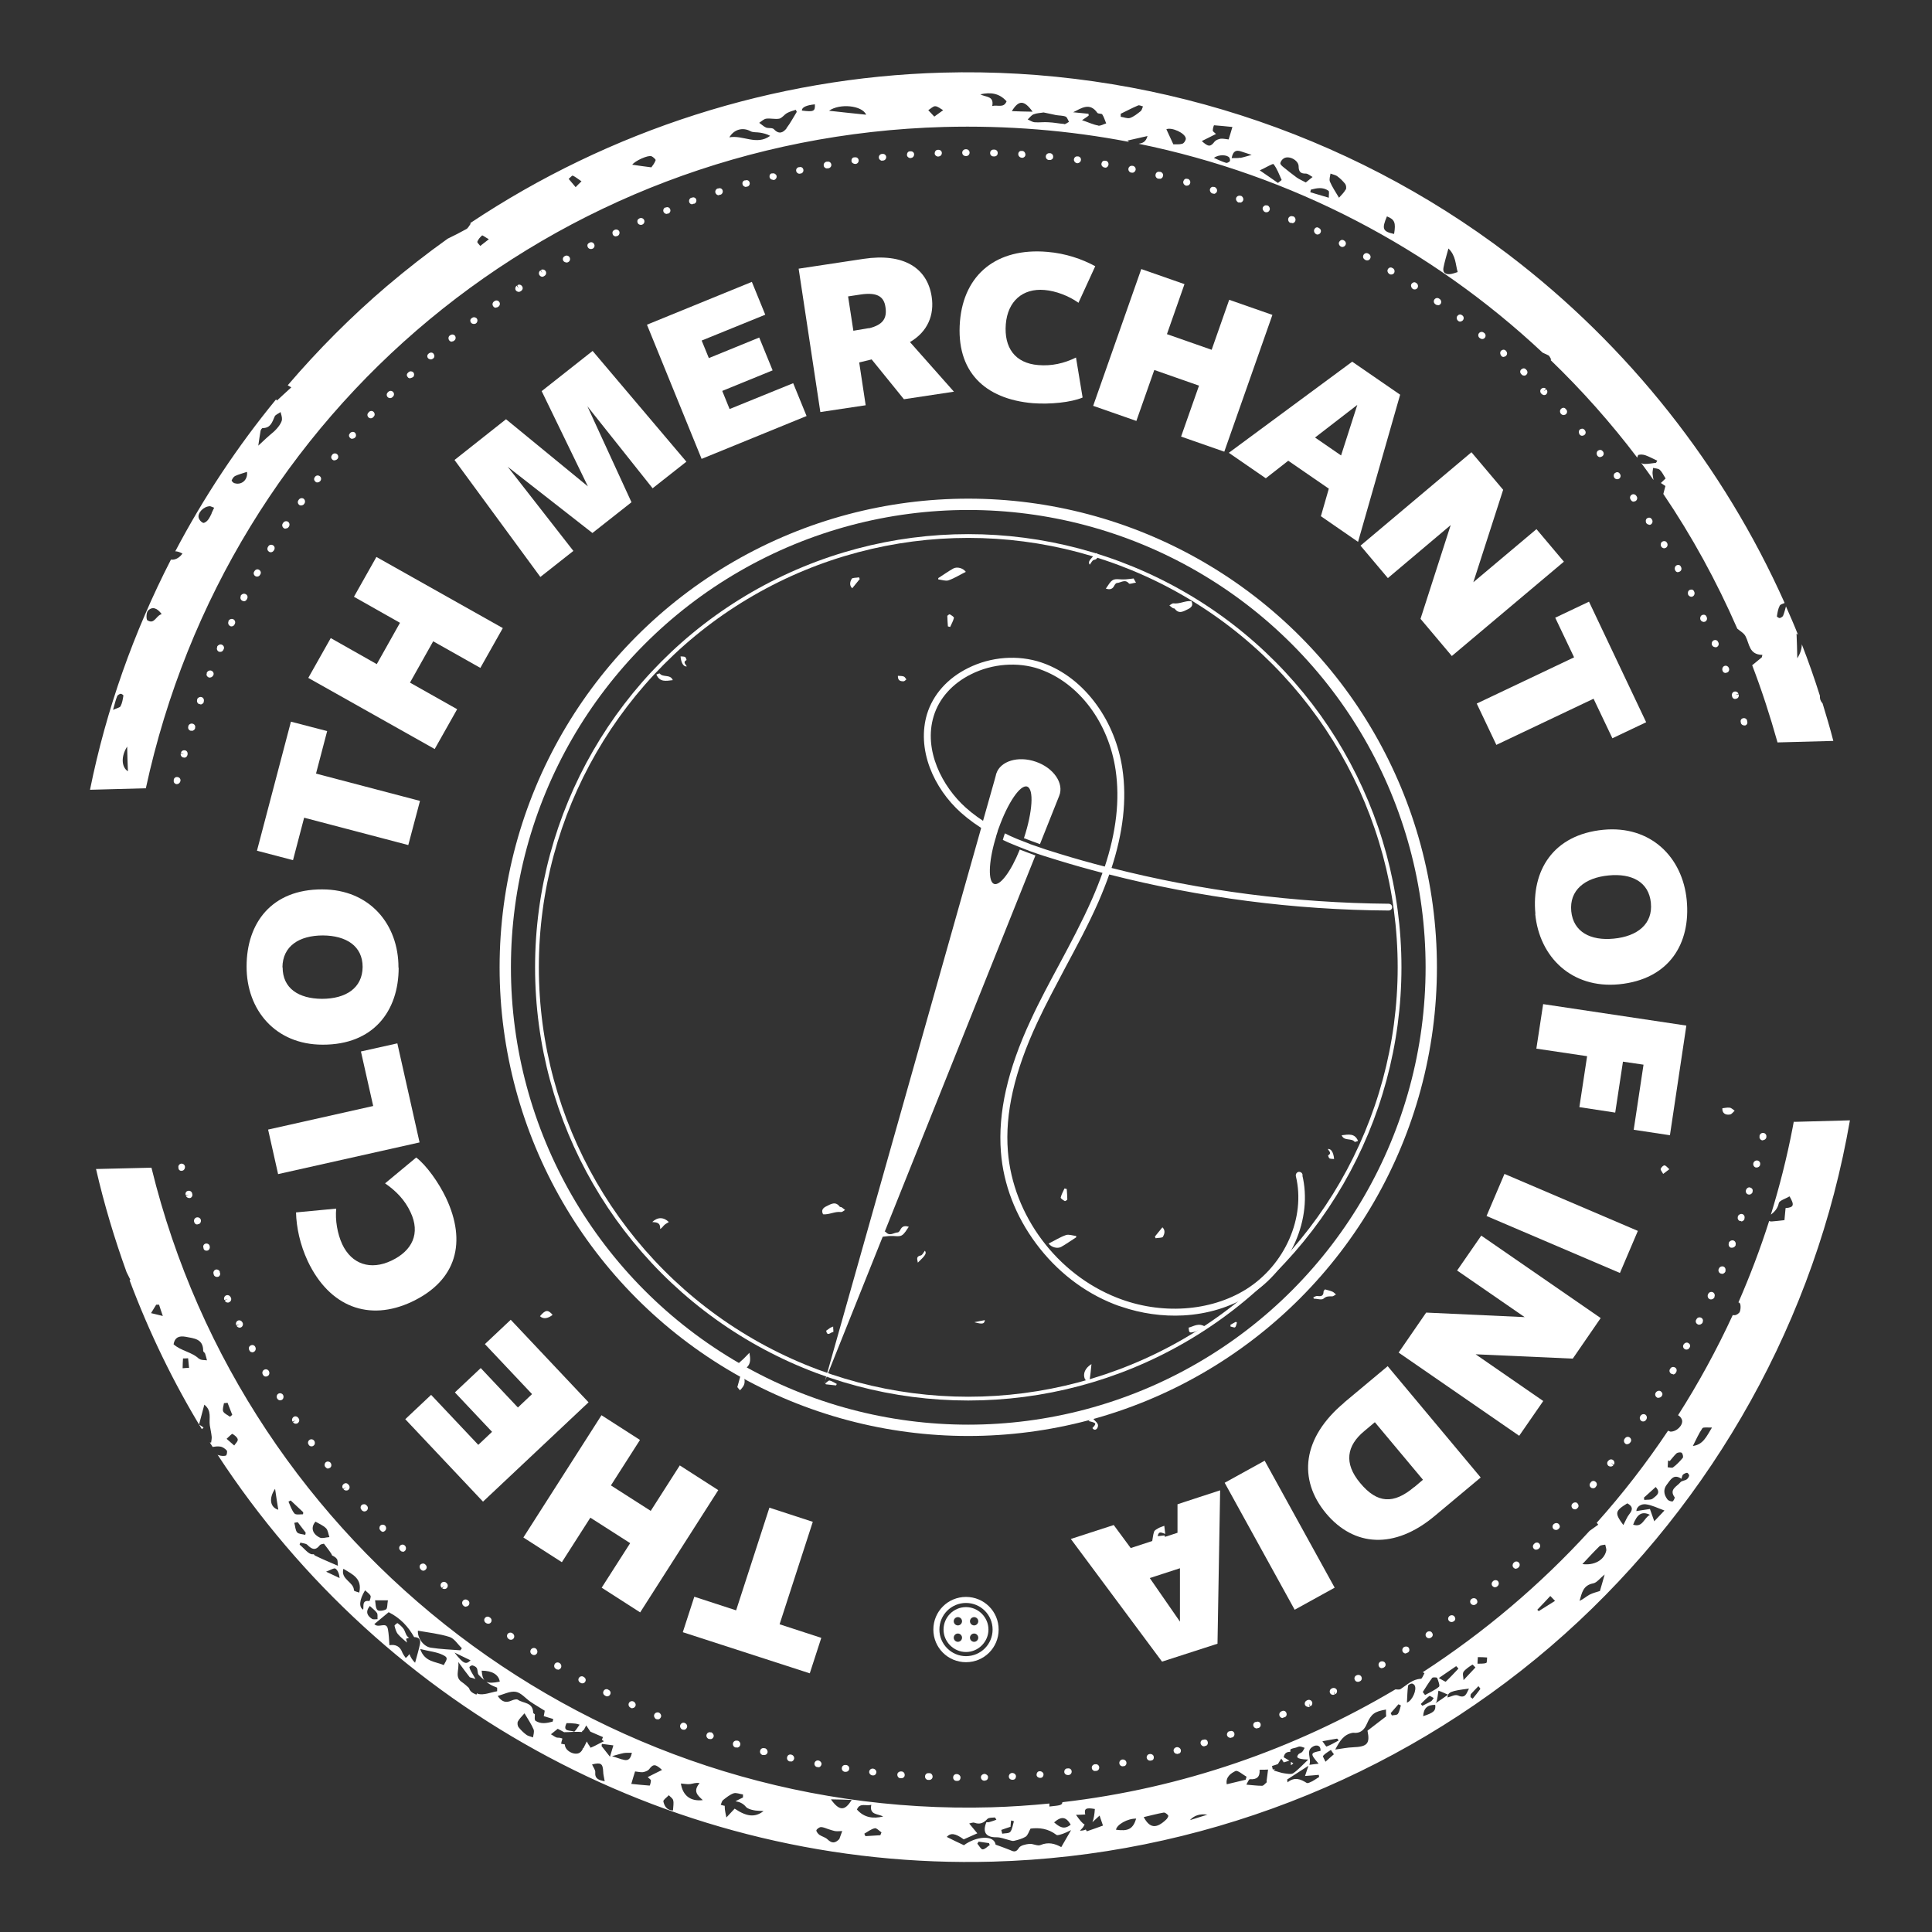 <?xml version="1.0" encoding="UTF-8"?>
<svg id="Layer_1" data-name="Layer 1" xmlns="http://www.w3.org/2000/svg" version="1.1" viewBox="0 0 1024 1024">
  <rect x="0" y="0" width="1024" height="1024" fill="#333333" stroke="none"/>
  <defs>
    <style>
      .cls-1 {
        stroke-width: 2px;
      }

      .cls-1, .cls-2, .cls-3 {
        stroke: #fff;
        stroke-miterlimit: 10;
      }

      .cls-1, .cls-3 {
        fill: none;
      }

      .cls-2 {
        stroke-width: 1px;
      }

      .cls-2, .cls-4 {
        fill: #fff;
      }

      .cls-3 {
        stroke-width: 6px;
      }

      .cls-4 {
        stroke-width: 0px;
      }
    </style>
  </defs>
  <g>
    <path class="cls-4" d="M522.1,943.8h-.4c-1,0-1.8-.8-1.8-1.8,0-1,.8-1.7,1.8-1.8,1,0,2,.8,2,1.7,0,1-.6,1.8-1.6,1.8ZM536.5,943.3c-1,0-1.8-.7-1.8-1.7,0-1,.7-1.8,1.7-1.9,1.1,0,2,.7,2.1,1.7,0,1-.5,1.8-1.5,1.9h-.4s0,0,0,0ZM507.3,943.9s0,0,0,0h-.4c-1,0-1.8-.9-1.7-1.9,0-1,.9-1.8,1.9-1.7,1,0,2,.8,2,1.8,0,1-.6,1.8-1.6,1.8ZM551.2,942.3c-.9,0-1.8-.7-1.8-1.6,0-1,.6-1.9,1.6-1.9.9-.1,2,.6,2.1,1.6,0,1-.5,1.8-1.5,1.9h-.4s0,0-.1,0ZM492.5,943.4c0,0-.1,0-.2,0h-.3c-1,0-1.8-.9-1.7-1.9,0-1,.9-1.8,1.9-1.7h.4c1,0,1.7.9,1.7,1.9,0,.9-.8,1.7-1.7,1.7ZM565.9,940.8c-.9,0-1.7-.6-1.8-1.5-.1-1,.5-1.9,1.5-2h.4c1-.2,1.9.5,2,1.5.1,1-.6,1.9-1.6,2h-.3c0,0-.1,0-.2,0ZM477.8,942.5c0,0-.1,0-.2,0h-.3c-1,0-1.7-.9-1.7-1.9,0-1,.9-1.7,1.9-1.7h.4c1,.1,1.7,1,1.6,2,0,.9-.8,1.6-1.7,1.6ZM580.5,938.7c-.9,0-1.7-.6-1.8-1.5-.2-1,.5-1.9,1.5-2.1h.4c.9-.2,1.9.5,2,1.5.1,1-.5,1.9-1.5,2h-.3c0,0-.2,0-.3,0ZM463,941c0,0-.2,0-.3,0h-.4c-1-.2-1.7-1.1-1.6-2,.1-1,1-1.7,2-1.6,1,.1,1.9,1,1.8,2-.1.9-.7,1.6-1.6,1.6ZM595.1,936.2c-.9,0-1.7-.6-1.8-1.5-.2-1,.5-1.9,1.4-2.1,1-.2,2.1.4,2.3,1.4.2,1-.3,1.9-1.2,2.1h-.4c0,0-.2.1-.3.1ZM448.4,939.1c-.1,0-.2,0-.3,0h-.4c-1-.2-1.7-1.1-1.5-2.1.1-1,1.1-1.7,2-1.5h.4c1,.2,1.7,1.1,1.5,2.1-.1.9-.9,1.5-1.7,1.5ZM609.6,933.2c-.9,0-1.6-.6-1.8-1.4-.2-1,.4-1.9,1.4-2.1,1-.2,2.1.3,2.3,1.3.2,1-.2,1.9-1.2,2.1h-.4c-.1.1-.2.1-.3.1ZM433.8,936.6c-.1,0-.2,0-.3,0,0,0-.4,0-.4,0-1-.2-1.6-1.2-1.4-2.1.2-1,1.2-1.6,2.1-1.4,1,.2,1.8,1.2,1.6,2.1-.2.8-.8,1.5-1.6,1.5ZM623.9,929.6c-.8,0-1.6-.5-1.8-1.3-.3-1,.3-1.9,1.3-2.2.9-.3,2.1.3,2.4,1.2.3,1-.1,1.9-1.1,2.2h-.4c-.1.1-.3.2-.4.2ZM419.3,933.6c-.1,0-.3,0-.4,0h-.4c-1-.3-1.6-1.3-1.3-2.3.2-1,1.2-1.6,2.2-1.3,1,.2,1.7,1.2,1.5,2.2-.2.8-.8,1.4-1.6,1.5ZM638.2,925.6c-.8,0-1.5-.5-1.8-1.3-.3-1,.2-2,1.2-2.2h.3c1-.4,2,.1,2.2,1.1.3,1-.2,2-1.2,2.2h-.3c-.2.2-.3.2-.5.2ZM405,930.2c-.2,0-.3,0-.5,0h-.3c-1-.3-1.6-1.3-1.3-2.3.2-1,1.2-1.6,2.2-1.3h.4c1,.4,1.5,1.4,1.3,2.3-.2.8-.9,1.3-1.7,1.3ZM652.2,921.1c-.8,0-1.5-.5-1.8-1.2-.3-.9.2-2,1.1-2.3h.4c.9-.4,2,0,2.3,1,.3.9-.2,2-1.1,2.3h-.3c-.2.2-.4.2-.5.2ZM390.7,926.2c-.2,0-.4,0-.6,0h-.3c-1-.3-1.5-1.3-1.3-2.3.3-1,1.2-1.5,2.2-1.3h.4c1,.4,1.5,1.4,1.2,2.4-.2.8-.9,1.2-1.7,1.3ZM666.1,916.1c-.7,0-1.4-.4-1.7-1.1-.4-.9,0-2,1-2.3h.4c.9-.5,2,0,2.3.9.3.9-.1,2-1.1,2.3h-.3c-.2.2-.4.2-.6.2ZM376.6,921.7c-.2,0-.4,0-.6,0h-.3c-1-.4-1.5-1.4-1.2-2.3.3-1,1.3-1.5,2.2-1.2h.4c.9.5,1.4,1.5,1.1,2.4-.3.7-.9,1.2-1.7,1.2ZM679.9,910.6c-.7,0-1.4-.4-1.7-1.1-.4-.9,0-2,.9-2.4l.4-.2c.9-.4,2,0,2.3,1,.4.9,0,2-1,2.3h-.3c-.2.2-.4.3-.7.3ZM362.6,916.8c-.2,0-.4,0-.6-.1h-.4c-.9-.5-1.4-1.5-1-2.5.4-.9,1.4-1.4,2.3-1,.9.3,1.6,1.4,1.2,2.4-.3.7-.9,1.2-1.5,1.2ZM693.4,904.7c-.7,0-1.4-.4-1.7-1-.4-.9,0-2,.9-2.4,0,0,.3-.2.4-.2.9-.4,2,0,2.4.9.4.9,0,2-.9,2.4l-.7-1.6.4,1.8c-.2.1-.5.2-.7.2ZM348.8,911.3c-.2,0-.4,0-.7-.1h-.3c-.9-.5-1.4-1.6-1-2.5.4-.9,1.4-1.3,2.4-1,.9.4,1.5,1.5,1.1,2.4-.3.7-.9,1.2-1.5,1.2ZM706.6,898.3c-.7,0-1.3-.3-1.6-.9-.5-.9-.1-2,.7-2.4,0,0,.4-.2.4-.2.9-.4,2,0,2.4.8.4.9,0,2-.8,2.4l-.8-1.6.5,1.7c-.3.1-.5.2-.8.2ZM335.2,905.4c-.2,0-.5,0-.7-.1l-.3-.2c-.9-.4-1.3-1.5-.9-2.4.4-.9,1.5-1.3,2.4-.9.9.4,1.5,1.5,1.1,2.4-.3.7-.9,1.1-1.5,1.1ZM719.7,891.4c-.7,0-1.3-.3-1.6-1-.5-.9-.1-2,.8-2.4.9-.5,2.1-.3,2.6.6.5.9.3,1.9-.5,2.4l-.4.2c-.2.1-.5.2-.8.2ZM321.9,899.1c-.3,0-.6,0-.9-.2l-.3-.2c-.9-.4-1.3-1.5-.8-2.4.4-.9,1.5-1.3,2.4-.8l.3.2c.9.4,1.3,1.5.8,2.4-.3.6-.9,1-1.6,1ZM732.5,884.2c-.6,0-1.3-.3-1.6-.9-.5-.9-.2-2,.6-2.5.8-.5,2.1-.3,2.6.5s.4,1.9-.5,2.4c0,0-.3.2-.3.2-.3.2-.6.2-.9.2ZM308.7,892.2c-.3,0-.6,0-.9-.2l-.3-.2c-.9-.5-1.2-1.6-.7-2.4.5-.9,1.6-1.2,2.4-.7l.3.2c.9.5,1.2,1.6.7,2.4-.3.6-.9.9-1.5.9ZM745.1,876.4c-.6,0-1.2-.3-1.6-.9-.5-.9-.2-2,.6-2.5.8-.5,2.1-.4,2.6.4.5.8.4,1.9-.4,2.4l-.4.2c-.3.2-.6.3-.9.3ZM295.7,884.9c-.3,0-.6,0-.8-.2l-.3-.2c-.9-.5-1.1-1.6-.6-2.5.5-.9,1.6-1.1,2.5-.6.9.5,1.3,1.7.8,2.6-.3.6-.9.9-1.5,1ZM757.4,868.3c-.6,0-1.2-.3-1.5-.8-.6-.8-.3-1.9.5-2.5.8-.6,2.1-.5,2.6.4.6.8.5,1.8-.3,2.4l-.3.2c-.3.2-.6.3-1,.3ZM283.1,877.2c-.3,0-.6,0-.9-.2,0,0-.3-.2-.3-.2-.8-.5-1.1-1.6-.5-2.5.5-.8,1.6-1.1,2.5-.6.8.5,1.2,1.7.7,2.6-.4.6-.9.9-1.4.9ZM769.4,859.7c-.6,0-1.1-.2-1.5-.7-.6-.8-.4-1.9.4-2.5.8-.6,2-.5,2.6.3.6.8.6,1.8-.2,2.4l-.3.2c-.3.2-.7.3-1,.3ZM270.9,869.1c-.4,0-.7,0-1.1-.3l-.3-.2c-.8-.6-1-1.7-.5-2.5.6-.8,1.7-1,2.5-.5l.3.2c.8.6,1,1.7.5,2.5-.3.5-.9.8-1.4.8ZM781.1,850.7c-.5,0-1.1-.2-1.5-.7-.6-.8-.5-1.9.3-2.5.8-.6,2-.6,2.7.2.6.8.6,1.8-.1,2.4,0,0-.2.2-.3.2-.3.3-.7.4-1.1.4ZM258.8,860.6c-.4,0-.8-.1-1.1-.3l-.3-.2c-.8-.6-1-1.7-.4-2.5s1.7-1,2.5-.4l.3.2c.8.6,1,1.7.4,2.5-.3.5-.9.7-1.4.7ZM792.5,841.3c-.5,0-1-.2-1.4-.6-.7-.7-.6-1.9.1-2.5l.3-.3c.8-.6,1.9-.5,2.5.2.6.8.5,1.9-.2,2.5l-.2.2c-.3.3-.7.4-1.2.5ZM247,851.6c-.4,0-.8-.1-1.2-.4,0,0-.1-.1-.1-.1-.8-.6-1-1.8-.4-2.6.6-.8,1.7-1,2.5-.4l.3.2c.8.6.9,1.7.3,2.5-.3.4-.9.7-1.4.7ZM803.6,831.5c-.5,0-1-.2-1.4-.6-.7-.7-.6-1.9,0-2.5l.3-.3c.7-.7,1.9-.6,2.5.1.7.7.6,1.9-.1,2.5l-.2.2c-.3.3-.8.5-1.2.5ZM235.6,842.2c-.4,0-.9-.1-1.2-.4l1.2-1.4-1.4,1.2c-.8-.6-.9-1.8-.3-2.5.6-.8,1.8-.9,2.5-.3,0,0,.3.2.3.3.8.6.8,1.8.2,2.5-.3.4-.8.6-1.3.6ZM814.3,821.4c-.5,0-1-.2-1.3-.5-.7-.7-.7-1.8,0-2.5l.3-.3c.7-.7,1.9-.7,2.5,0,.7.7.7,1.9,0,2.5l-.2.2c-.3.3-.8.5-1.2.5ZM224.5,832.5c-.5,0-.9-.1-1.3-.5l-.2-.2c-.7-.7-.8-1.8-.2-2.5.7-.7,1.8-.8,2.5-.2l.3.3c.7.7.8,1.8,0,2.5-.3.4-.8.6-1.3.6ZM824.7,810.9c-.5,0-1-.2-1.3-.5-.7-.7-.7-1.8,0-2.5.7-.7,1.9-.9,2.7-.2.7.7.9,1.7.2,2.4l-.3.3c-.3.3-.8.5-1.2.5ZM213.5,822.4c-.4,0-.8-.1-1.1-.4,0,0-.3-.3-.3-.3-.7-.7-.7-1.8,0-2.5.7-.7,1.8-.7,2.5,0,.7.7.8,1.9.1,2.7-.4.4-.8.6-1.3.6ZM834.8,800c-.4,0-.9-.1-1.3-.5-.7-.7-.8-1.8-.1-2.5.6-.7,1.9-1,2.6-.3.7.7.9,1.7.3,2.4l-.3.3c-.3.4-.8.6-1.3.6ZM203.1,811.9c-.4,0-.8-.1-1.2-.5l-.3-.3c-.7-.7-.6-1.9,0-2.5.7-.7,1.9-.6,2.5,0,.7.7.8,2,0,2.7-.4.4-.8.6-1.3.6ZM844.4,788.8c-.4,0-.9-.1-1.2-.4-.8-.6-.9-1.8-.2-2.5l.2-.3c.6-.8,1.8-.9,2.5-.2.8.6.9,1.8.2,2.5l-.2.3c-.3.4-.8.6-1.3.6ZM193.2,801.1c-.5,0-1-.2-1.4-.6l-.2-.3c-.7-.7-.6-1.9.1-2.5s1.9-.6,2.5.1l.3.3c.7.7.6,1.9-.1,2.5-.3.3-.7.4-1.1.5ZM853.7,777.3c-.4,0-.8-.1-1.1-.3-.8-.6-1-1.7-.4-2.5,0,0,.3-.3.3-.3.6-.8,1.8-.9,2.5-.3.8.6.9,1.8.3,2.5l-1.4-1.1,1.2,1.3c-.3.5-.9.7-1.4.7ZM183.5,790c-.5,0-1.1-.2-1.4-.7l1.4-1.1-1.6.9c-.7-.7-.6-1.9.2-2.5.8-.7,1.9-.6,2.5.2,0,0,.3.3.3.3.6.8.5,1.9-.2,2.5-.3.3-.7.4-1.1.4ZM862.6,765.5c-.4,0-.7,0-1.1-.3-.8-.6-1-1.7-.5-2.5l.3-.4c.6-.8,1.7-1,2.5-.4.8.6,1,1.7.4,2.5l-.2.2c-.3.5-.9.8-1.4.8ZM174,778.4c-.5,0-.9-.2-1.3-.6,0,0-.2-.3-.3-.3-.6-.8-.4-1.9.3-2.5.8-.6,1.9-.4,2.5.3.6.8.6,2-.2,2.6-.4.3-.8.4-1.1.4ZM871,753.4c-.4,0-.7,0-1.1-.3-.8-.6-1-1.7-.5-2.5l.2-.3c.6-.8,1.7-1,2.5-.5.8.6,1,1.7.5,2.5l-.2.3c-.3.5-.9.8-1.4.8ZM165.1,766.6c-.5,0-1-.2-1.3-.6,0,0-.2-.3-.2-.3-.6-.8-.4-1.9.4-2.5.8-.6,1.9-.4,2.5.4.6.8.5,2.1-.3,2.6-.3.3-.7.4-1.1.4ZM879.1,740.9c-.3,0-.7,0-1-.3-.8-.5-1.1-1.7-.5-2.5.5-.8,1.7-1.3,2.6-.7.8.5,1.2,1.5.7,2.3l-.2.3c-.3.5-.9.8-1.5.8ZM156.8,754.6c-.6,0-1.2-.3-1.5-.8l1.5-1-1.7.7c-.6-.8-.3-1.9.5-2.5.8-.6,1.9-.3,2.5.5,0,0,.2.3.2.3.6.8.3,1.9-.5,2.5-.3.2-.6.3-1,.3ZM886.7,728.3c-.3,0-.6,0-.9-.2-.9-.5-1.2-1.6-.7-2.4l.2-.3c.5-.9,1.6-1.1,2.5-.6.9.5,1.1,1.6.6,2.5l-.2.3c-.3.6-.9.9-1.5.9ZM148.5,742.2c-.5,0-1-.2-1.4-.7,0,0-.2-.3-.2-.3-.5-.9-.2-2,.6-2.5.9-.5,2-.2,2.5.6.5.8.3,2.1-.5,2.6-.3.2-.7.3-1,.3ZM893.9,715.3c-.3,0-.6,0-.9-.2-.9-.5-1.2-1.6-.7-2.4.5-.9,1.6-1.4,2.5-.9.9.5,1.3,1.4.8,2.3l-.2.3c-.3.6-.9.9-1.5.9ZM140.9,729.6c-.6,0-1.1-.2-1.4-.8l-.2-.3c-.5-.9-.2-2,.7-2.5.9-.5,2-.2,2.5.7.5.9.3,2.1-.6,2.6-.3.2-.6.3-1,.3ZM900.6,702.1c-.3,0-.6,0-.8-.2-.9-.4-1.3-1.5-.8-2.4l.2-.3c.4-.9,1.5-1.2,2.4-.8.9.4,1.3,1.5.8,2.4v.3c-.5.6-1.1,1-1.7,1ZM133.7,716.7c-.6,0-1.1-.2-1.4-.8,0,0-.2-.3-.2-.4-.5-.9-.1-2,.8-2.4.9-.5,2-.1,2.4.8.5.9.2,2.1-.7,2.6-.3.2-.6.2-.9.3ZM906.9,688.7c-.2,0-.5,0-.7-.1-.9-.4-1.3-1.4-1-2.4l.2-.4c.4-.9,1.5-1.3,2.4-.9.9.4,1.3,1.5.9,2.4v.3c-.4.7-1.1,1.1-1.7,1.1ZM127.1,703.7c-.7,0-1.4-.4-1.7-1l1.6-.8-1.8.5c-.4-.9,0-2,.8-2.4.9-.5,2,0,2.4.8,0,0,.2.3.2.3.4.9,0,2-.8,2.4-.2.1-.5.2-.7.2ZM912.7,675.1c-.2,0-.5,0-.7-.1-.9-.3-1.4-1.4-1.1-2.3l.2-.4c.4-.9,1.4-1.3,2.4-1,.9.4,1.3,1.4,1,2.4v.3c-.4.7-1,1.1-1.7,1.2ZM120.8,690.4c-.7,0-1.4-.4-1.7-1.1l1.6-.7-1.8.4c-.4-.9,0-2,.9-2.4.9-.4,2,0,2.4.9,0,0,.2.3.2.3.4.9,0,2-.9,2.4-.2.1-.5.2-.7.2ZM918,661.3c-.2,0-.4,0-.6,0-.9-.3-1.4-1.3-1.1-2.3v-.4c.5-.9,1.5-1.4,2.5-1.1.9.3,1.4,1.4,1.1,2.3v.3c-.4.7-1,1.2-1.8,1.2ZM115,676.8c-.7,0-1.4-.4-1.7-1.1v-.3c-.5-.9,0-2,.8-2.4s2,0,2.4,1v.4c.5.9,0,2-.8,2.3-.2,0-.4.1-.6.1ZM922.9,647.2c-.2,0-.4,0-.6,0-1-.3-1.5-1.3-1.2-2.2v-.4c.5-.9,1.5-1.4,2.4-1.1.9.3,1.4,1.3,1.1,2.3v.3c-.3.8-1,1.3-1.8,1.3ZM109.5,662.9c-.7,0-1.3-.3-1.6-1v-.4c-.5-.9,0-2,.9-2.3.9-.3,2,.1,2.3,1.1.3.9,0,2.1-1,2.5-.2,0-.5.1-.7.1ZM927.2,633.1c-.2,0-.4,0-.6,0-1-.3-1.5-1.3-1.2-2.3.3-1,1.3-1.7,2.2-1.4,1,.3,1.6,1.1,1.3,2.1v.4c-.4.8-1,1.2-1.8,1.3ZM104.6,649c-.7,0-1.3-.3-1.6-1.1,0,0-.1-.3-.1-.3-.3-.9.2-2,1.2-2.3.9-.3,2,.2,2.3,1.1s-.1,2.1-1.1,2.4c-.2,0-.4.1-.6.1ZM931.1,618.8c-.2,0-.3,0-.5,0-1-.3-1.5-1.3-1.3-2.2.2-1,1.2-1.7,2.2-1.5,1,.2,1.6,1.1,1.4,2v.4c-.3.8-1,1.3-1.8,1.3ZM100.3,635c-.8,0-1.5-.5-1.8-1.3l1.7-.5-1.8.2c-.3-1,.2-2,1.2-2.2.9-.3,2,.3,2.2,1.2,0,0,.1.4.1.4.3,1-.3,2-1.2,2.2-.1,0-.3,0-.4,0ZM934.4,604.4c-.1,0-.3,0-.4,0-1-.2-1.6-1.2-1.4-2.1v-.4c.3-1,1.2-1.6,2.2-1.4,1,.2,1.6,1.2,1.4,2.1v.3c-.2.8-1,1.4-1.8,1.4ZM96.3,620.6c-.8,0-1.5-.4-1.7-1.2v-.4c-.3-1,.3-1.9,1.2-2.2,1-.2,1.9.3,2.2,1.3.2,1-.3,2.1-1.3,2.4-.2,0-.3,0-.5,0ZM93.9,415.6c-.1,0-.3,0-.4,0-1-.2-1.6-1-1.4-2,0,0,0-.4,0-.4.2-1,1.2-1.6,2.2-1.3,1,.2,1.6,1.2,1.3,2.2-.2.8-1,1.5-1.8,1.5ZM924.5,384.5c-.8,0-1.5-.5-1.8-1.2v-.4c-.4-.9.1-2,1.1-2.2,1-.3,2,.3,2.2,1.2v.3c.4.9,0,2-1,2.3-.2,0-.4,0-.5,0ZM97.6,401.5c-.2,0-.4,0-.5,0-1-.3-1.5-1.3-1.3-2.2l1.7.5-1.6-.8c.2-1,1.2-1.5,2.2-1.3,1,.2,1.5,1.2,1.3,2.2,0,0,0,.4-.1.4-.2.8-.9,1.3-1.7,1.3ZM919.8,370.5c-.8,0-1.5-.4-1.7-1.2,0,0-.1-.4-.1-.4-.3-.9.2-2,1.1-2.3,1-.3,2,.2,2.3,1.1l-1.7.6,1.8-.3c.3.9-.1,2-1.1,2.3-.2,0-.4.1-.6.1ZM101.6,387.3c-.2,0-.4,0-.6,0-1-.3-1.5-1.3-1.2-2.2v-.3c.4-1,1.4-1.5,2.4-1.2,1,.3,1.5,1.3,1.2,2.2v.3c-.3.8-1,1.2-1.8,1.3ZM914.7,356.7c-.8,0-1.5-.4-1.7-1.2-.4-.9,0-2.1.9-2.5.9-.4,1.9,0,2.3.8l.2.4c.3.9-.1,2-1.1,2.3-.2,0-.4.1-.6.1ZM106.2,373.2c-.2,0-.4,0-.6,0-.9-.3-1.4-1.3-1.1-2.3v-.3c.4-.9,1.5-1.4,2.4-1.1.9.3,1.4,1.3,1.1,2.3v.4c-.4.7-1,1.2-1.8,1.2ZM909.1,343c-.7,0-1.4-.4-1.7-1.1-.4-.9,0-2.1.9-2.5.9-.4,1.9-.1,2.3.8l.2.4c.4.9,0,2-1,2.4-.2,0-.4.1-.6.1ZM111.3,359.1c-.2,0-.4,0-.6,0-.9-.4-1.5-1.2-1.1-2.2v-.4c.5-.9,1.5-1.4,2.5-1,.9.4,1.4,1.4,1,2.3-.3.7-1,1.3-1.8,1.3ZM903,329.6c-.7,0-1.4-.4-1.7-1.1-.4-.9,0-2.1.8-2.5.9-.4,1.9-.2,2.3.7,0,0,.2.4.2.4.4.9,0,2-.9,2.4-.2,0-.5.1-.7.2ZM116.8,345.5c-.3,0-.5,0-.8-.1-.9-.4-1.3-1.5-.9-2.4v-.3c.5-.9,1.6-1.4,2.5-1,.9.4,1.4,1.4,1,2.3l-.2.4c-.3.7-.9,1.1-1.6,1.1ZM896.5,316.3c-.7,0-1.3-.4-1.7-1-.4-.9-.2-2.1.7-2.6.9-.4,1.9-.3,2.3.6,0,0,.2.4.2.4.4.9,0,2-.8,2.4-.2.1-.5.2-.7.2ZM122.8,332c-.3,0-.6,0-.8-.2-.9-.4-1.3-1.5-.9-2.4v-.3c.5-.9,1.6-1.3,2.5-.9.9.4,1.3,1.5.9,2.4l-.2.4c-.3.6-.9,1-1.6,1ZM889.5,303.3c-.7,0-1.3-.3-1.6-1-.5-.9-.2-2.1.6-2.6.9-.5,1.9-.3,2.3.5,0,0,.2.3.2.4.5.9.1,2-.8,2.4-.3.1-.5.2-.8.2ZM129.3,318.6c-.3,0-.6,0-.9-.2-.9-.5-1.2-1.5-.8-2.4v-.3c.6-.9,1.7-1.3,2.6-.8.9.4,1.3,1.5.8,2.4l-.2.4c-.3.6-.9,1-1.6,1ZM882.1,290.6c-.6,0-1.2-.3-1.6-.9-.5-.8-.3-2.1.5-2.6.8-.5,1.9-.4,2.4.4l.2.3c.5.9.2,2-.6,2.5-.3.2-.6.2-.9.3ZM136.3,305.6c-.3,0-.6,0-.9-.2-.9-.5-1.2-1.6-.7-2.4l.2-.3c.5-.9,1.6-1.2,2.4-.7.9.5,1.2,1.6.7,2.4l-.2.3c-.3.6-.9.9-1.5.9ZM874.2,278.1c-.6,0-1.2-.3-1.6-.8-.5-.8-.4-2.1.4-2.6.8-.5,1.8-.5,2.4.4l.2.3c.5.8.3,1.9-.5,2.5-.3.2-.6.3-.9.3ZM143.6,292.7c-.3,0-.7,0-1-.3-.9-.5-1.1-1.6-.6-2.5l.2-.3c.5-.9,1.6-1.1,2.5-.6.9.5,1.1,1.6.6,2.5l-.2.3c-.3.5-.9.9-1.5.9ZM866,265.9c-.6,0-1.2-.2-1.5-.8l-.2-.3c-.6-.8-.4-1.9.4-2.5.8-.6,1.9-.4,2.5.4l.2.3c.6.8.4,1.9-.4,2.5-.3.2-.6.3-1,.3ZM151.4,280.2c-.4,0-.7,0-1-.3-.8-.5-1.1-1.7-.5-2.5l.2-.3c.5-.8,1.6-1.1,2.5-.6.8.5,1.1,1.6.6,2.5l-.2.3c-.3.5-.9.8-1.5.8ZM857.2,254c-.6,0-1.1-.2-1.5-.7-.6-.8-.5-2.1.3-2.6.8-.6,1.8-.6,2.4.2,0,0,.2.3.2.3.6.8.4,1.9-.4,2.5-.3.2-.7.3-1,.3ZM159.7,267.9c-.4,0-.8,0-1.1-.3-.8-.6-1-1.7-.4-2.5l.2-.3c.6-.8,1.7-1,2.5-.5.8.6,1,1.7.5,2.5l-.2.3c-.3.5-.9.7-1.4.8ZM848.2,242.3c-.6,0-1.1-.2-1.5-.7-.6-.8-.6-2,.2-2.7.8-.6,1.8-.6,2.4.1l.3.3c.6.8.5,1.9-.3,2.5-.3.2-.7.4-1,.4ZM168.3,255.7c-.4,0-.7,0-1-.3-.8-.6-1.1-1.6-.5-2.4l.2-.3c.6-.8,1.7-.9,2.5-.3.8.6.9,1.7.3,2.5-.4.5-1,.8-1.6.8ZM838.7,231c-.5,0-1-.2-1.4-.6-.6-.8-.7-2,0-2.7.7-.6,1.8-.7,2.4,0,0,0,.2.3.3.3.6.8.6,1.9-.2,2.5-.3.3-.7.4-1.1.4ZM177.4,244c-.4,0-.8,0-1.1-.3-.8-.6-1-1.6-.4-2.4l.2-.3c.6-.8,1.8-.9,2.5-.3.8.6.9,1.8.3,2.5-.4.5-1,.7-1.5.8ZM828.8,220c-.5,0-1-.2-1.4-.6-.7-.7-.8-2,0-2.7.7-.7,1.8-.8,2.4,0l.3.3c.7.7.6,1.9-.1,2.5-.3.3-.7.4-1.2.5ZM186.8,232.6c-.4,0-.8-.1-1.1-.4-.8-.6-1-1.7-.3-2.4l.2-.3c.7-.7,1.8-.8,2.5-.2.7.7.8,1.8.2,2.5-.4.4-.9.7-1.5.7ZM818.5,209.4c-.5,0-.9-.2-1.3-.5,0,0-.3-.3-.3-.3-.7-.7-.7-1.9,0-2.5.7-.7,1.9-.7,2.5,0l-1.3,1.3,1.5-1c.7.7.7,1.8,0,2.5-.3.4-.8.5-1.2.5ZM196.6,221.7c-.5,0-.9-.1-1.3-.5-.7-.7-.8-1.8,0-2.5l.2-.3c.7-.7,1.8-.8,2.5-.1.7.7.8,1.8.1,2.5l-.3.3c-.3.4-.8.6-1.3.6ZM807.9,199.1c-.4,0-.9-.1-1.3-.5l-.3-.3c-.7-.7-.8-1.8,0-2.5s1.8-.8,2.5,0l.2.2c.7.7.8,1.8.1,2.5-.3.4-.8.6-1.3.6ZM206.8,211c-.5,0-1-.2-1.3-.5-.7-.7-.7-1.8,0-2.5l.3-.3c.7-.7,1.8-.7,2.5,0,.7.7.7,1.8,0,2.5l-.3.3c-.3.3-.8.5-1.2.5ZM797,189.2c-.4,0-.9-.1-1.2-.5-.7-.7-.9-1.9-.3-2.7.7-.7,1.6-.9,2.4-.3,0,0,.3.2.3.3.7.7.8,1.8.1,2.5-.3.4-.8.6-1.3.6ZM217.5,200.5c-.5,0-1-.1-1.3-.5-.7-.7-.8-1.7,0-2.4l.3-.3c.7-.7,1.9-.6,2.5,0,.7.7.6,1.9,0,2.5-.4.3-.9.5-1.4.6ZM785.7,179.7c-.4,0-.8-.1-1.2-.4l-.3-.2c-.8-.6-.9-1.8-.3-2.5.6-.8,1.8-.9,2.5-.3l.3.2c.8.6.9,1.8.3,2.5-.3.4-.8.7-1.4.7ZM228.4,190.5c-.5,0-1-.2-1.4-.5-.7-.7-.7-1.8,0-2.4,0,0,.3-.3.3-.3.8-.6,1.9-.6,2.5.2.6.8.6,1.9-.2,2.5-.4.3-.8.5-1.3.5ZM774.1,170.5c-.4,0-.8-.1-1.2-.4-.8-.6-1.1-1.8-.5-2.6.6-.8,1.6-1.1,2.4-.5l.3.2c.8.6.9,1.7.3,2.5-.3.4-.9.7-1.4.7ZM239.5,181.1c-.5,0-1.1-.2-1.4-.7-.6-.8-.5-1.9.2-2.5l.3-.2c.8-.6,1.9-.5,2.5.2.6.8.5,1.9-.2,2.5l-.3.2c-.3.3-.7.4-1.1.4ZM762.1,161.7c-.4,0-.7,0-1.1-.3l-.3-.2c-.8-.6-1-1.7-.4-2.5.6-.8,1.7-1,2.5-.4l.3.2c.8.6,1,1.7.5,2.5-.3.5-.9.8-1.4.8ZM251.2,171.7c-.6,0-1.1-.2-1.5-.6-.6-.8-.6-1.8.2-2.4l.3-.2c.8-.6,1.9-.4,2.5.3.6.8.4,1.9-.3,2.5-.3.3-.8.4-1.2.4ZM749.9,153.4c-.4,0-.7,0-1.1-.3-.8-.5-1.2-1.8-.7-2.6.6-.8,1.5-1.2,2.4-.6l.3.2c.8.6,1,1.7.5,2.5-.3.5-.9.8-1.4.8ZM262.9,163.1c-.6,0-1.2-.2-1.5-.8-.6-.8-.4-1.9.4-2.5l.3-.2c.8-.6,1.9-.4,2.5.4.6.8.4,1.9-.4,2.5l-.3.2c-.3.2-.6.3-1,.3ZM737.4,145.5c-.3,0-.7,0-1-.3-.9-.5-1.3-1.7-.8-2.5.5-.9,1.5-1.2,2.3-.7l.4.2c.8.5,1.1,1.6.6,2.5-.3.5-.9.8-1.5.8ZM275,154.7c-.6,0-1.2-.3-1.6-.8-.5-.8-.3-1.9.5-2.5l1,1.5-.7-1.7c.8-.6,1.9-.4,2.5.5.6.8.4,1.9-.5,2.5,0,0-.3.2-.3.2-.3.2-.6.3-.9.3ZM724.6,138c-.3,0-.6,0-.9-.2l-.3-.2c-.9-.5-1.2-1.6-.7-2.5.5-.9,1.6-1.2,2.5-.7l.3.2c.9.5,1.2,1.6.7,2.5-.3.6-.9.9-1.5.9ZM287.5,146.7c-.6,0-1.2-.3-1.6-.9-.5-.8-.3-2,.6-2.5l.9,1.5-.7-1.7c.8-.5,1.9-.3,2.5.6.5.8.3,2-.6,2.5,0,0-.3.2-.3.2-.3.2-.6.3-.9.3ZM711.6,130.9c-.3,0-.6,0-.9-.2-.9-.5-1.4-1.6-.9-2.5.5-.9,1.4-1.3,2.3-.9l.3.2c.9.5,1.2,1.6.7,2.4-.3.6-.9.9-1.5,1ZM300.3,139.1c-.7,0-1.3-.3-1.7-.8-.5-.9-.3-1.9.5-2.4l.3-.2c.9-.5,2-.2,2.5.7.5.9.2,2-.7,2.5-.3.2-.6.2-1,.3ZM698.4,124.3c-.3,0-.6,0-.8-.2-.9-.4-1.4-1.6-1-2.5.4-.9,1.3-1.4,2.2-.9l.3.2c.9.4,1.3,1.5.8,2.4-.3.6-.9,1-1.6,1ZM313.3,132c-.7,0-1.4-.3-1.7-.9-.5-.9-.3-1.9.6-2.3l.3-.2c.9-.5,2-.1,2.4.8.5.9.1,2-.8,2.4-.3.1-.6.2-.9.2ZM684.9,118.2c-.3,0-.5,0-.8-.1h-.3c-.9-.5-1.3-1.6-.9-2.5.4-.9,1.5-1.3,2.4-.9h.3c.9.5,1.3,1.6.9,2.5-.3.7-.9,1.1-1.6,1.1ZM326.5,125.3c-.7,0-1.4-.3-1.7-1-.4-.9-.2-1.9.7-2.3l.3-.2c.9-.4,2,0,2.4.8.4.9,0,2-.8,2.4-.3.1-.5.2-.8.2ZM671.2,112.5c-.2,0-.5,0-.7-.1-.9-.4-1.5-1.5-1.2-2.4.4-.9,1.3-1.4,2.2-1.1h.4c.9.5,1.4,1.6,1,2.5-.3.7-.9,1.1-1.6,1.1ZM339.8,119.2c-.7,0-1.5-.3-1.8-1-.4-.9-.2-1.9.7-2.3l.3-.2c.9-.4,2,0,2.4.9.4.9,0,2-.9,2.4-.2.1-.5.2-.8.2ZM657.3,107.3c-.2,0-.4,0-.6,0h-.4c-.9-.5-1.4-1.5-1.1-2.4s1.4-1.4,2.3-1.1h.3c.9.4,1.4,1.5,1.1,2.4-.3.7-.9,1.2-1.7,1.2ZM353.5,113.4c-.8,0-1.5-.4-1.8-1.1-.4-.9,0-1.9.8-2.3h.4c.9-.5,2,0,2.3.9.4.9-.1,2-1,2.3-.2,0-.5.1-.7.1ZM643.3,102.6c-.2,0-.4,0-.6,0-1-.3-1.6-1.4-1.4-2.3.3-1,1.2-1.5,2.1-1.2h.4c.9.4,1.5,1.4,1.2,2.4-.2.7-.9,1.2-1.7,1.3ZM367,108.3c-.8,0-1.5-.4-1.7-1.2-.3-.9.2-2,1.1-2.3h.3c.9-.5,2,0,2.3.9.3.9-.1,2-1.1,2.3h-.4c-.2.2-.4.2-.6.2ZM629.1,98.4c-.2,0-.4,0-.5,0-1-.3-1.7-1.3-1.4-2.3.3-1,1.1-1.6,2-1.3h.4c1,.4,1.5,1.4,1.2,2.3-.2.8-.9,1.3-1.7,1.3ZM381,103.5c-.8,0-1.5-.5-1.8-1.3-.3-.9.2-2,1.2-2.3h.3c.9-.4,2,0,2.3,1,.3.9-.2,2-1.1,2.3h-.4c-.2.2-.3.2-.5.2ZM614.7,94.7c-.2,0-.3,0-.5,0h-.4c-1-.3-1.6-1.3-1.3-2.3.2-1,1.2-1.6,2.2-1.3h.4c1,.3,1.6,1.3,1.3,2.3-.2.8-.9,1.4-1.7,1.4ZM395.5,99.1c-.8,0-1.7-.5-1.9-1.3-.3-1,.1-1.9,1.1-2.2h.4c1-.4,2,.2,2.2,1.1.3,1-.3,2-1.2,2.2-.2,0-.3,0-.5,0ZM600.3,91.5c-.1,0-.3,0-.4,0h-.4c-1-.3-1.6-1.2-1.4-2.2.2-1,1.2-1.6,2.1-1.4h.3c1,.3,1.6,1.2,1.4,2.2-.2.8-.9,1.4-1.7,1.5ZM409.8,95.3c-.9,0-1.7-.5-1.9-1.3-.2-1,.2-1.9,1.1-2.1,0,0,.4,0,.4,0,1-.2,1.9.4,2.2,1.3.2,1-.4,1.9-1.3,2.2-.1,0-.3,0-.4,0ZM585.8,88.8c-.1,0-.2,0-.4,0-1-.2-1.8-1.1-1.6-2.1.2-1,.9-1.7,1.9-1.5h.4c1,.2,1.6,1.2,1.4,2.2-.2.9-.9,1.5-1.7,1.5ZM423.8,92.1c-.9,0-1.6-.6-1.8-1.4-.2-1,.4-1.9,1.4-2.1h.3c1-.3,1.9.3,2.1,1.3.2,1-.4,1.9-1.4,2.1h-.4c-.1.1-.2.1-.3.1ZM571.2,86.5c0,0-.2,0-.3,0-1-.1-1.8-1.1-1.7-2,.1-1,.9-1.7,1.8-1.6,0,0,.4,0,.4,0,1,.1,1.7,1,1.5,2-.1.9-.9,1.5-1.7,1.6ZM438.4,89.3c-.9,0-1.7-.6-1.8-1.5-.2-1,.5-1.9,1.5-2.1h.4c1-.2,1.9.4,2.1,1.4.2,1-.5,1.9-1.5,2.1h-.4c0,0-.2,0-.3,0ZM556.5,84.8c0,0-.1,0-.2,0h-.4c-1-.1-1.7-1-1.6-2,.1-1,1-1.7,2-1.6h.3c1,.1,1.7,1,1.6,2,0,.9-.8,1.6-1.7,1.6ZM453.3,86.9c-.9,0-1.9-.6-2-1.5-.1-1,.4-1.9,1.4-2h.4c1-.2,1.9.5,2,1.5.1,1-.6,1.9-1.6,2,0,0-.1,0-.2,0ZM541.8,83.6c0,0-.1,0-.2,0-1,0-1.9-.9-1.9-1.9,0-1,.7-1.8,1.7-1.7h.4c1,0,1.7,1,1.7,2,0,.9-.8,1.6-1.7,1.7ZM467.6,85.2c-.9,0-1.7-.7-1.8-1.6-.1-1,.6-1.9,1.6-2h.3c1-.2,1.9.6,2,1.5.1,1-.6,1.9-1.6,2h-.4s0,0-.1,0ZM527,82.9s0,0-.1,0h-.4c-1,0-1.8-.9-1.7-1.9,0-1,.9-1.8,1.9-1.7h.4c1,0,1.8.9,1.7,1.9,0,1-.8,1.7-1.7,1.7ZM482.7,83.8c-1,0-2-.7-2-1.7,0-1,.5-1.8,1.5-1.9h.4c1-.1,1.9.6,1.9,1.6,0,1-.7,1.9-1.7,1.9,0,0,0,0,0,0ZM512.2,82.7s0,0,0,0h-.4c-1,0-1.8-.8-1.8-1.8,0-1,.9-1.8,1.8-1.8h.3c1,0,1.8.8,1.8,1.8,0,1-.8,1.8-1.7,1.8ZM497.4,83c-1,0-2-.7-2-1.7,0-1,.6-1.8,1.6-1.9h.4c1,0,1.8.7,1.8,1.7,0,1-.8,1.8-1.7,1.8,0,0,0,0,0,0Z"/>
    <g>
      <path class="cls-4" d="M965.9,372.7c-1.1-1.3-1.4-2.4-1.3-3.9-2.9-9.2-6.1-18.3-9.6-27.3,0,2.3-.8,4.9-2.4,7.4-.1-4.7-.2-8.8-.4-13.1.3.2.6.5.8.7-2-5.1-4.2-10.1-6.4-15.1-.5,1.9-.9,3.4-1.5,4.9-.2.6-1.2,1.1-1.8,1.3-.5,0-1.6-.7-1.5-1,.3-1.9.6-3.9,1.5-5.6.3-.6,1.3-.9,2.6-1.4-32.3-72.3-82.8-136.3-146.4-184.7-85.7-65.2-192.3-99.4-300.1-96.4-89.3,2.5-176.3,30.5-250.1,79.7,0,.2,0,.3.1.5-.7.9-1.3,2.2-2.2,2.7-3.2,1.8-6.6,3.5-9.9,5.1-11.1,7.9-21.8,16.3-32.2,25.1-19,16.2-36.5,33.8-52.6,52.6.5.3,1.1.7,1.9,1.1-3,2.7-5.3,4.9-7.6,7-.2-.2-.3-.4-.5-.6-20.5,25-38.4,52-53.4,80.5,1.1,0,2.3.4,3.8,1.2-1.7,2.4-4,3.5-6.1,3.2-19.7,38.4-34.3,79.4-42.9,122,0,0,29.6-.8,29.6-.8,0,0,0,0,0,0C120.8,216.8,293.7,73.1,500.2,67.3c33.6-.9,66.4,1.8,98.2,7.9-.3-.2-.5-.5-.8-.7,4.1-.9,7-1.6,10.6-2.4-.9,3.3-2.8,3.8-4.7,4.1,81.3,16.6,155.1,55.4,214.1,110.7,1,.5,2,.9,3,1.4.7.3,1.1,1.5,1.6,2.3-.1,0-.3.2-.4.2,16.6,16,32,33.3,46,51.8.1-.7.4-1.4.6-1.5,1.1-.3,2.5-.2,3.7.2,2.2.8,4.2,1.9,6.3,2.9-.2.4-.5.8-.7,1.1-2.1.2-4.2.7-6.3.6-.5,0-1-.2-1.5-.5,2.2,3,4.4,6,6.5,9-.2-1.1-.4-2.2-.5-3.3-.1-1,.2-2.1.3-3.1,1.2.3,2.7.3,3.5,1,1.2,1.1,1.9,2.7,3.1,4.6-.5.4-1.2,1.2-2.5,2.4,1.1.7,2,1.3,2.4,1.6-.4,1.4-.7,2.8-1.1,4.2,15.1,22.3,28.2,46.2,39.2,71.4,1.5,1.3,3.6,2.4,4.4,4.1,2.1,4,1.8,9.7,8.9,9.8-.1.4-.2.9-.3,1.3-1.4,1.2-2.9,2.4-5.1,4.2,5.1,13.3,9.5,26.9,13.4,40.8,0,0,0,.1,0,.1l29.6-.8c-1.7-6.7-3.7-13.3-5.7-19.9ZM59.9,376.3c.9-3.2,1.4-5.3,2.2-7.3.2-.6,1.2-1.1,1.8-1.3.5,0,1.6.7,1.5,1-.3,1.9-.6,3.9-1.5,5.6-.4.8-2,1-4.1,2ZM67.8,408.8c-3.5-2.2-3.7-8-.4-13.1.1,4.7.2,8.8.4,13.1ZM78.2,328.9c-.8-.5-.7-4.2.2-5.2,2.3-2.4,4.9-1.5,7.3,1.8-3.1.8-3.8,5.6-7.5,3.3ZM112.2,272.1c-.6,1.2-1.2,2.5-2,3.5-.6.8-2,1.8-2.6,1.5-1-.4-2-1.6-2.3-2.6-.7-2.6,2.6-6.2,6.1-6.2.2,0,1.2.5,2.1.8-.5,1-.9,2-1.4,3ZM124.2,256.1c-.6-.2-1.6-1.3-1.4-1.5.4-.9,1-1.9,1.8-2.3,1.9-.9,4-1.4,6.3-2.2.6,4.1-2.8,7.2-6.6,6ZM149.5,222.3c-.4,2.5-3.2,5.6-5.2,7.2-2.3,1.9-4.5,4-7.4,6.7.5-3.4.8-5.6,1.2-7.8.1-.6.7-1.5,1.1-1.5,4.3,0,5.1-3.3,6.4-6.2.5-1,2.1-1.5,3.1-2.3.3,1.3.9,2.7.7,3.9ZM254.5,130.3c-.6-.8-1.7-1.8-1.5-2.2.5-1.3,1.5-2.4,2.5-3.3.3-.2,1.6.9,3.6,2-2.1,1.6-3.3,2.6-4.5,3.5ZM305.1,99.2c-1.2-1.5-2.5-2.9-3.7-4.4.8-.6,1.8-1.9,2.2-1.7,1.4.6,2.6,1.7,4.6,3-1.6,1.6-2.4,2.3-3.1,3.1ZM345.3,88.7c-3.8-.5-7-.9-10.2-1.4,1.5-2.1,8.4-5.2,10.2-4.5.9.4,2.3,1.7,2.2,2.1-.5,1.5-1.6,2.9-2.2,3.7ZM386.5,72.9c2.6-4.5,7.3-5.5,11.2-3.4,1.4.8,3.4.5,5.1.8,1.8.3,3.6.7,5.4,1.7-7.2,5.3-14.5-.6-21.7.8ZM417,67.9c-1.8,2.3-4,3.6-6.8.6-.8-.9-2.9-.4-4.2-.9-1.3-.6-2.4-1.7-3.6-2.5,1.2-.8,2.4-2,3.7-2.2,2.3-.3,4.7.4,6.9,0,1.5-.3,2.7-2.2,4.2-3,1.4-.8,3.1-1.2,4.6-1.7.2.4.3.7.5,1.1-1.8,2.9-3.4,6-5.5,8.7ZM425,58.6q0-2.6,6.9-3.3c.2,3.7-.6,4.1-6.9,3.3ZM439.4,58.7c5.6-4,17.5-2.9,19.7,2.1-6.7-.7-12.7-1.3-19.7-2.1ZM495.3,61.9c-1.3-1.4-2.3-2.4-3.3-3.5,1.2-.7,2.5-2.1,3.6-2.1,1.5,0,2.9,1.4,4.3,2.1-1.4,1-2.8,2-4.7,3.4ZM525.9,56.2c1.1-5.5-3.5-4.6-6.3-6.2,5.3-1.2,10-.7,13.9,3.7-1.5,3.8-4.8,1.7-7.6,2.5ZM547.3,59.2c-4.1,0-7.4-.2-11-.3,3.6-5.9,6.5-6,11,.3ZM564,65.7c-2.8-.2-5.5-.8-8.3-.9-2.4-.2-4.9.2-7.3,0-1.3-.1-2.5-1-3.7-1.5,1-.9,1.9-2.2,3.1-2.7,1.8-.7,3.8-.7,5.3-1,2.6.5,4.6,1,6.6,1.4,1.7.3,3.6.2,5.1.8.8.3,1.2,1.8,1.8,2.8-.9.4-1.8,1.3-2.6,1.2ZM582,66.5c-2.5-.4-4.9-1.6-8.5-2.8,1.6-1,2.5-1.7,3.5-2.4,0-.3,0-.7-.1-1-2.7-.3-5.4-.5-8.1-.8,4.4-2.2,8.8-5.4,12.8.3.4.6,2.2.3,2.6.8.9,1.4,1.4,3.1,2.1,4.8-1.4.4-2.9,1.4-4.3,1.2ZM604.6,58.9c-1.8,1.4-3.6,2.9-5.6,3.6-1.4.5-3.3-.4-5-.6,0-.5,0-1.1,0-1.6,3.1-1.5,6.1-3.1,9.2-4.4.7-.3,1.7.3,2.6.5-.4.9-.6,2-1.2,2.5ZM626.5,76.2c-1.6.5-3.5.2-4.6.3-1.5-3.2-2.6-5.6-3.7-8,2.8-1.2,10,2,10.3,4.9.1.9-1,2.6-1.9,2.8ZM636.9,74.8c2.5-1.2,4.8-2.4,7.6-3.8-.8-.8-1.7-1.3-1.7-1.8,0-1,.5-2.8.7-2.8,3.2.2,6.3.6,9.7.9-.7,2.5-1.3,4.3-2,6.6-1.3-.1-2.8-.5-4.1-.4-1.2.2-2.6.7-3.3,1.5-2.2,2.9-3.3,3-6.9-.3ZM651.8,85.5c-.5.5-1.5,1-2,.8-2-.6-3.9-1.5-6.4-2.6,2.6-2,7.2-1.7,8.2-.1.3.5.5,1.5.2,1.9ZM657.3,83.6c-1.4.3-2.8.1-4.5.2.7-3.7,2.3-4.5,5.1-3.5,1.8.6,3.6,1.2,5.5,1.8-2,.5-4,1.2-6,1.6ZM677.4,97c-2.8-2-5.7-3.9-9.7-6.7,3.1-1.4,7-3.8,7.3-3.3,1.9,2.4,3,5.5,4.3,8.4-.7.5-1.3,1.1-2,1.6ZM687.3,94.1c-2.3-1.7-4.6-3.5-6.8-5.3-.8-.6-1.9-1.6-1.9-2.2.1-1,1-2.2,1.9-2.7,2.7-1.6,7.7,1,7.8,4.2,0,2.7.9,4,3.8,3.9,1.2,0,2.4,1.2,3.6,1.8-1.1.9-2.2,1.8-3.6,2.9-1.9-1-3.5-1.7-4.8-2.6ZM704.3,104.8c-4-1.2-6.9-2-9.8-2.9,0-.5.2-.9.3-1.4,3.1-.8,6.3-1.5,9.3.6.6.4.1,2.2.2,3.7ZM713.2,100.5c-.8,1.5-2.1,2.7-3.5,4.3-1.9-3.2-3.6-5.7-4.8-8.5-.5-1.2.1-2.9.3-4.3,1.2.5,2.7.7,3.7,1.5,1.5,1.1,2.9,2.5,4.1,4,.5.7.7,2.2.3,3ZM738.9,124c-6.1-1.3-6.6-2.7-3.8-9.3,4.1,1.6,4.8,3.3,3.8,9.3ZM768.5,145.3c-2.5.2-4-.9-3.4-3.6.6-3,1.5-6,2.6-10,4,3.9,3.7,8.4,4.9,12.5-1.4.4-2.7,1-4.2,1.1Z"/>
      <g>
        <path class="cls-4" d="M216.9,868.1c-.4-.2-.7-.5-1-.8-1-1.2-1.2-2.9-2.1-4.1-.8-1.1-2-2.1-3.1-2.9-.2-.1-1.7,1.1-1.6,1.4.4,1.5.8,3.2,1.8,4.4,1.4,1.7,3.2,3,4.8,4.5-.1-.7-.3-1.4-.5-2,.6-.2,1.2-.4,1.8-.6Z"/>
        <path class="cls-4" d="M685.5,934.6c-.5-.3-.9-.5-1.3-.8,0,.7,0,1.3,0,1.8.4-.2.8-.6,1.3-1Z"/>
        <path class="cls-4" d="M950.7,594.5s0,.1,0,.2c-.2,1.1-.4,2.1-.6,3.2-3,15.6-6.9,30.9-11.5,45.9,1.9-1.5,3.6-3.2,4.2-6.1.3-1.4,3.5-2.3,5.7-3.6,2.7,4.6,2.3,5.9-2.1,6.2-.2,2.4-.5,4.8-.6,6.4-2.9.3-4.9.6-6.8.7-.4,0-.9,0-1.3-.3-4.7,14.8-10.2,29.2-16.3,43.2.2,0,.4.1.6.3.8.5.7,4.2-.2,5.2-1.1,1.1-2.2,1.5-3.4,1.2-8.5,18.4-18.2,36.2-29,53.1.9.4,1.8,1.5,2.1,2.5.7,2.6-2.6,6.2-6.1,6.2-.2,0-.7-.3-1.3-.5-11.5,17.2-24.1,33.5-37.8,48.8.3.3.5.7.8,1-1.5,1.1-3.1,2.2-4.6,3.3-26.1,28.6-55.9,53.8-88.4,74.9.3.2.6.4.9.5-.6,1.1-1.3,3-1.9,3-4.5.2-7.3,3.2-10.7,5.4-.7.5-1.8.2-2.8.2-53.2,31.6-113.1,52.5-176.5,59.8-.2,1.6-1.1,1.7-6.9,2.3,0-.6,0-1.1,0-1.6-10.1,1-20.4,1.7-30.7,2-209.3,5.9-395.6-136.3-445.2-338.9,0,0,0-.1,0-.1l-29.4.7c4.3,18.7,9.8,37,16.2,54.7.7,1.3,1.3,2.7,2,4-.1.1-.3.2-.4.3,10.4,27.7,23.2,54.1,38.3,78.9.3-.3.6-.6.9-.9-1.1-.7-2-1.3-2.4-1.6.9-3.5,1.8-6.8,2.8-10.5,4.1,3.2,2.4,7.3,2.9,10.9.3,2,.8,4.1,1,6.1.1,1-.2,2.1-.3,3.1-.2,0-.5-.1-.7-.1.5.8,1,1.6,1.5,2.4,1.3-.2,2.6-.4,3.9-.2,1.3.1,2.7,1.1,3.6,2.1.4.5,0,2.6-.5,2.7-1.1.3-2.5.2-3.7-.2-.3,0-.5-.2-.7-.3,88.2,135.1,242.6,220.4,411,215.7,108.4-3,213.3-43.5,295.5-114,80.9-69.5,136.7-165.1,156.9-269.2.6-3.2,1.2-6.4,1.8-9.7l-29.4.8ZM80.1,695.9c1.1-1.8,1.9-3.1,2.7-4.4.5,0,1,0,1.5,0,.5,1.7,1.1,3.3,2,6-2.7-.7-4.2-1-6.2-1.5ZM96.8,725.1c0-1.7.1-3.4.2-5.1.9,0,1.8,0,2.7-.1.2,1.7.3,3.4.5,5.1-1.1,0-2.2.1-3.4.2ZM105.6,720.3c-3.9-3.8-9.6-4.2-13.6-7.8,0,0,0,.1,0,.2,0,0,0-.2,0-.2,0,0,0,0,0,0,.6-3.6,2.8-4.6,6.3-4,4.5.9,9.4,1,9.4,7.5,0,.5.8.9,1,1.4.4,1.2.7,2.4,1,3.6-1.4-.2-3.2,0-4-.8ZM775.6,886.2c1.2-1.6,3.1-2.8,4.8-3.9.2-.1,1.3,1.2,1.6,1.5-2.4,2.5-4,4.3-6.3,6.7,0-1.6-.7-3.4,0-4.3ZM771.9,883.2c.4.4.8.8,1.1,1.2-2.2,2.3-4.4,4.7-6.7,6.9-.2.2-1.6-.8-3.7-1.9,3.7-2.6,6.5-4.4,9.2-6.3ZM759.1,889.3c.3-.4,2.4-.3,2.6,0,.6,1.5,1.6,4.2,1,4.7-2.1,1.8-4.9,3-7.4,4.4-.4-.5-.8-1.1-1.2-1.6,1.6-2.5,3.2-5.1,5-7.5ZM567.5,967.1c-3.6,3-6.1,1.1-8.8-1.2,3.9-3.4,6.3-3,8.8,1.2ZM535.6,968.1c0-.8.2-2,.3-3.2.5.1,1,.2,1.5.4-.6,1.9-.8,4.1-1.9,5.6-.7.9-2.8.7-4.3,1-.2-.7-.3-1.4-.5-2,1.6-.6,3.2-1.1,5-1.7ZM238.2,867.6c2.6.8,4.4,3.9,6.6,6-.3.4-.5.7-.8,1.1-5.2-.4-10.5-.6-15.7-1.4-3.9-.6-7.1-5.2-6.8-9,5.6,1,11.3,1.6,16.7,3.3ZM205.6,848.2c-.4,2.2-.2,4.3-1,4.8-1.2.7-3.9,1.1-4.6.3-1-1.1-.9-3.4-1.2-5.1,2,0,4,0,6.8,0ZM167.2,806.5c1.9,1.1,4.1,2,5.6,3.5,1.1,1.1,1.2,3.1,1.8,4.7-1.8.1-3.9.9-5.2.2-4-2-4.8-5.5-2.1-8.5ZM118.3,748.1c-.5-1.2.2-2.9.4-4.4.6,0,1.3-.1,1.9-.2.8,2.1,1.7,4.3,2.5,6.4-.4.3-.8.7-1.2,1-1.2-.9-3-1.6-3.6-2.8ZM124.2,766.2c-1.1-1-2.3-2-4.1-3.6,1.5-1.3,2.8-2.8,3.1-2.6,1.2.7,2.6,1.8,2.8,2.9.2,1-1.2,2.2-1.9,3.3ZM145.8,789.1c.6,4.1,1.1,7.5,1.7,11.1-4.4-1.3-5.1-6.1-1.7-11.1ZM154.1,795.3c2.2,2.1,4.4,4.1,6.6,6.2,0,.4,0,.8-.1,1.1-1.5,0-3.8.4-4.5-.4-1.5-1.7-2.2-4.1-3.2-6.3.4-.2.9-.5,1.3-.7ZM156.1,807.1c.6-.1,1.2-.2,1.7-.3,1.4,1.8,2.8,3.7,4.2,5.5,0,.4-.1.8-.2,1.2-1.5-.4-3.5-.4-4.3-1.3-1-1.2-1-3.3-1.5-5ZM166.4,823.8c-.3,0-.4,0-.7,0-2.1.2-4.6-3.3-6.9-5.1.1-.4.3-.7.4-1.1,1.2.4,2.9.4,3.7,1.2,2.3,2.3,4.2,3.3,6.6.2.5-.6,1.8-.7,2.2-.8,1.5,2,2.9,3.7,4,5.5.1.2.2.4.3.7,1,.5,1.9,1,2.5,1.8.6.7.4,2.1.6,3.7-4.8-2.1-8.5-3.6-12.1-5.4-.3-.1-.4-.4-.6-.6ZM172.9,833c2.2-.8,4.2-2.1,4.9-1.6,1.4,1,2,3,2.2,5-1.9-.9-3.8-1.8-7.2-3.4ZM187.6,843c0-4.6-7.2-5.8-5.6-11.5,5,3,10.1,5.2,8.4,12.6-.7-.3-2.8-.7-2.8-1.2ZM192.6,853.2c-2.5-1.2-2.2-5.3.9-10.3,1.2,1.1,2.4,1.9,2.9,2.9.3.7-.5,2.8-.6,2.8-4.1-.6-2.9,2.6-3.3,4.6ZM197.1,858c-2.2-1.5-3.7-3.5-1.1-6.8,1.5,1.4,2.9,2.4,3.8,3.7.5.8.2,2.2.3,3.3-1,0-2.3.3-3-.2ZM215.1,878.7s0,0,0,0c0,0-.2,0-.2,0,0,0,0,0,.1,0-.6-.9-1.3-1.8-1.7-2.7-1.2-3.3-3.5-4.6-6.9-4-.2-3-.3-5.8-.8-8.5-.8-4.4-4.9-.2-7.2-2.7,2.8-2.3,5.3-4.4,7.6-6.3,6.2,3.1,10.4,7.7,13.5,13.2,2.3,0,3.6,1.1,3.1,3.6-.6,3-1.5,6-2.6,10-1.5-1.5-2.4-3-3-4.6-.5.7-1.1,1.4-2,2.1ZM235.1,882.5c-4.2-1.9-10-1.5-12.4-8.5,4.6,1.2,8.6,1.5,11.9,3.1,2.9,1.4,2.6,2,.6,5.4ZM249.4,880c-2.4,2.4-3.7,2-8.5-4.1,2.9,1.4,5.8,2.8,8.5,4.1ZM253.4,897.7c-.2,0-.4-.1-.6-.2,0,.2-.2.4-.3.7-2.3-.9-3.5-1.9-3.9-3.5-1.2-1.1-2.4-2.2-3.7-3.1-4.1-2.7-1.4-6.3-2-10.7,2.3,3.1,4.2,5.7,6.1,8.1,1.2.3,2.2.6,3,.9-.7-1.3-1.5-2.6-2.2-3.8-.4-.8-.9-1.6-1-2.5,0-.2,1.1-1,1.6-.9.8.2,1.9.7,2.3,1.4.6,1.1.3,2.8,1,3.6.9,1,2,2,3.1,2.9-.9-1-1.3-2.7-1.5-5.1,5.6,0,9,2.1,9.6,5.8-3.4.7-5.6.8-7.1.1.5.4,1,.8,1.5,1.1,1.3.9,2.8,1.4,4.2,2,0,.6,0,1.2,0,1.9-3.4.6-7.1,2.2-10.2,1.4ZM282.6,920.9c-1.2-.5-2.7-.7-3.7-1.5-1.5-1.1-2.9-2.5-4.1-4-.5-.7-.7-2.2-.3-3,.8-1.5,2.1-2.7,3.5-4.3,1.9,3.2,3.6,5.7,4.8,8.5.5,1.2-.1,2.9-.3,4.3ZM283.7,911.8c-.5-.4-.2-1.8-.2-3.2-.5-.3-.9-.6-.9-.9-.2-5.6-5.3-4.8-8.1-6.8-.7-.5-2.3,0-3.3.4-3,1.4-5.2.8-7.4-2.4,3.2-.9,6.6-2.7,9.6-2.2,2.8.5,5.2,3.5,7.8,5.3,2.2,1.5,4.5,2.8,7.5,4.7,0,.3-.2,1.3-.5,2.9,1.8.5,3.4,1,5,1.5,0,.5-.2.9-.3,1.4-3.1.8-6.3,1.5-9.3-.6ZM312.8,925.9c-.7-.9-1.3-1.9-1.8-2.9-.4.9-1,2-1.8,3.6,0,0-.1,0-.2-.1-.2,1-1,2-1.8,2.5-2.7,1.6-7.7-1-7.8-4.2,0,0,0-.1,0-.2-.9-.2-1.5-.3-2-.4.2-1,.4-1.9.7-2.7-.6-.3-1.4-.5-2.5-.5-1.2,0-2.4-1.2-3.6-1.8,1.1-.9,2.2-1.8,3.6-2.9,1.3.7,2.4,1.2,3.4,1.8,1.4,0,3.4-.1,5.4-.2,0,0,0,0,0,0-1.8-1.1-6.6.4-4.1-4.6,0,0-.1,0-.2,0,0,0,.2,0,.2,0,0,0,0,0,0,0,1.4,0,2.7,0,4.1.2,1,0,1.9.4,2.8.6-.6.9-1.2,1.8-1.8,2.6-.3.4-.7.8-1.1,1.2,0,0,.1,0,.1,0h0s0,0,0,0c1.4,0,2.9,0,4.2.1,0-.1,0-.2-.2-.3.4-.3.7-.6,1.1-.9.4-.7.8-1.5,1.2-2.3.8,1.2,1.6,2.4,2.2,3.3,2.2,1,4.4,1.9,6.7,2.9-.2.4-.4.9-.6,1.4.4.3.7.5,1.1.8-3.1,1.4-7,3.8-7.3,3.3ZM315.5,939.3c.1-1.2-1-2.5-1.7-4.1,4.7-1.2,5.7-.5,5.9,3.8,0,1.5.5,3.1.8,5.1-3.2-.6-5.3-1.3-5-4.8ZM318.9,925.4c0-.4,0-.8.1-1.1,1.9.2,3.7.5,6.1.8-.6,2.1-1.1,3.7-1.8,6-2-2.5-3.2-4.1-4.5-5.7ZM329.9,932.6c-1.8-.6-3.6-1.2-5.5-1.8,2-.5,4-1.2,6-1.6,1.4-.3,2.8-.1,4.5-.2-.7,3.7-2.3,4.5-5.1,3.5ZM345,943.6c0,1-.5,2.8-.7,2.8-3.2-.2-6.3-.6-9.7-.9.7-2.5,1.3-4.3,2-6.6,1.3.1,2.8.5,4.1.4,1.2-.2,2.6-.7,3.3-1.5,2.2-2.9,3.3-3,6.9.3-2.5,1.2-4.8,2.4-7.6,3.8.8.8,1.7,1.3,1.7,1.8ZM356.7,959.6c-3.4-.1-4.6-2.5-5.1-4.8-.2-.8,1.9-2.2,2.9-3.3.8.9,2.1,1.7,2.3,2.7.4,1.5,0,3.2-.1,5.3ZM360.9,945.3c1.7.1,3.3.5,4.9.3,1.5-.2,3-.9,5-.5-3.7,4.4-1,6.5,1.7,9-6.5.8-10.6-2.4-11.6-8.7ZM389.4,958.6c-1.1,1.2-2.3,2.4-4.4,4.7-.4-2.1-.7-3.2-.8-4.3,0-.6-.1-1.3-.1-1.9-.6,0-1.4-.4-2.1-.5.4-.9.6-2,1.2-2.5,1.8-1.4,3.6-2.9,5.6-3.6,1.4-.5,3.3.4,5,.6,0,.5,0,1.1,0,1.6-1.4.7-2.7,1.3-4,2,2,.3,3.9,1,5.5,2.9.8,1,2.5,1.5,3.9,1.8,1.6.4,3.2.3,5.5.5-4.5,3.5-8.9,3-15.2-1.2ZM445,974.6c-2.3,2.4-4,2.6-6.4.3-1.1-1.1-3-1.5-4.3-2.4-.8-.6-1.7-1.8-1.6-2.4.2-.7,1.6-1.7,2.4-1.7,1.5,0,2.9.8,4.3,1.2,1,.3,2.1.7,3.1.9,1.3.2,2.6,0,3.9,0-.5,1.4-1,2.7-1.5,4.1ZM440.4,953.7c4.1,0,7.4.2,11,.3-3.6,5.9-6.5,6-11-.3ZM466.6,972.7c-2.6.2-5.3.3-7.9.5-.2-.4-.4-.9-.6-1.3,1.8-1,3.6-2.5,5.6-2.9.9-.2,2.3,1.4,3.5,2.2-.2.5-.4,1-.6,1.5ZM454.2,959.1c1.5-3.8,4.8-1.7,7.6-2.5-1.1,5.5,3.5,4.6,6.3,6.2-5.3,1.2-10,.7-13.9-3.7ZM520.8,980.2c-.9,0-1.8-1.9-2.8-3,.2-.4.5-.7.7-1.1,1.8.3,3.7.5,5.5.8.1.3.2.7.4,1-1.3.8-2.5,2.3-3.8,2.3ZM562.7,979s-.2,0-.2,0c0,0,0,0,0,0-3.5-1.9-6.9-2.8-11-1.1-1.6.7-4-.8-5.9-.6-2,.2-4.8.8-5.6,2.2-1.6,2.6-3,1.8-4.8,1-2.2-.9-4.5-1.7-7.5-2.8-.8-5.3-10.3-4.5-16.8.3-3.2-1.5-6.2-2.9-9.1-4.4,2.1-2.3,4.6-1.9,9,1.3,2.2-1,4.3-1.9,7.2-3.2-1.3-1.6-2.7-3.2-4.3-5.2.9-.2,2-.7,2.8-.4,2.8,1,4.8.2,6.8-2,.8-.8,2.7-.7,4-.8.2,0,.5.8.8,1.2-1.2.4-2.4.9-3.6,1.2-.5.2-1.1.1-1.7.1-2.2,5.4-.2,8.1,5.5,8,2.1,0,4.2.9,6.3,1.4.9.2,2,.7,2.8.5,2.1-.5,4.4-1.1,6.2-2.2,1.2-.8,1.7-2.7,2.6-4.3,4.7-.6,9.4,0,13.7,3.3.6.5,2.2-.2,3.3-.5,1.2-.4,2.4-1,4.5-2-2.1,3.6-3.6,6.3-5.2,9,0,0,0,0,.1,0ZM576.1,970.7c-.2-.3-.4-.7-.6-1-.9.4-1.9.6-3.1.6,1-1.1,1.8-1.8,2.1-2.6.1-.2.2-.5.4-.7-1.1-.4-2.5-2.1-4.6-5.1,1.7,0,3.4-.1,4.9-.2-.7-3.2.5-3.7,5.1-2.9-.2,3-.6,5.3-1.3,7,1.2-1.1,2.4-2.2,3.8-3.5.9,2.6,1.3,3.8,1.8,5.3-3,1.1-5.8,2.1-8.5,3ZM591.5,969.8c.4-2.7,6.1-6,10.7-5.9-1.7,5.5-4.2,6.8-10.7,5.9ZM618,964.5c-5.1,4.8-8.6,4.6-11.8-1.4,3.9-.9,7.2-1.8,10.6-2.4.7-.1,1.9.8,2.4,1.6.2.4-.6,1.7-1.2,2.2ZM630.7,964.7c2.2-2.5,5.5-3.5,9-2.9,0,0,.2,0,.3,0-3.1,1-6.2,1.9-9.3,2.9ZM650.2,945.7c-.7-4,2.4-5.9,4.6-7,1.2-.6,3.9,1.9,5.9,3-.2.5-.3,1.1-.5,1.6-3.2.8-6.5,1.6-10,2.4ZM671.4,944.2c0,.3,0,.6-.3.7-.7.6-1.4,1.6-2.2,1.6-2.8,0-5.5-.4-8.3-.6.6-1,1.3-3,1.9-2.9,3.7.3,5.4-1.3,5.1-5,1.8,0,3.4,0,4.5-.1-.3,2.2-.5,4.2-.8,6.2ZM675.3,938.3c.1-.2.2-.4.4-.6-.4,0-.7.1-1.1.2-.1-.6-.3-1.2-.4-1.9,1-.3,2.1-.6,3.1-1,.6-.9,1.1-1.9,1.8-2.9.5.6.9,1.4,1.3,2,.9-.3,1.9-.6,3-.9-1-.6-1.9-1.2-3-1.8.4-2.4,1.8-2.9,3.5-2.9,0-.4,0-.8,0-1.1.3-.7,2.1-.8,3.2-1.2.6-.2,1.3-.6,1.9-.5.9,0,1.7.5,2.5.7-.5.8-.9,1.9-1.6,2.4-.5.3-.9.5-1.5.8-1.3,1.5-1.9,2.8,5,3-3.4,3.2-5.4,5.5-7.9,7.2-1.1.8-3.2.3-4.8.1-1.7-.2-3.3-.9-5.6-1.5ZM695.3,944.2c-.8.4-2.1,1.1-2.7.8-3.2-2-6.4-3.4-10.2-.3,0-.5-.1-1-.2-1.5,3.6-2.3,7.2-4.7,11.3-7.3-.6,1.8-1.1,3.4-1.8,5.4,3-.2,5.1-.4,7.3-.6,0,.4.1.7.2,1.1-1.3.8-2.5,1.7-3.8,2.4ZM698.9,934.8c-1.6.2-2.9.3-4.9.6,1.3-3.6-2.3-7.5,2.1-9.8,1.5-.8,4-.8,3.8,2.4-5.5,1.1-5.6,1.4-1,6.8ZM708.7,921.5c.3.3.6.6.8,1-2.1,1.1-4.2,2.4-6.4,3.2-.3.1-1.3-1.7-2.2-2.8,3.1-.6,5.5-1,7.8-1.4ZM702.5,933.7c-.4-1.1-1.6-2.7-1.2-3.1,1.1-1.3,2.7-2.1,4.1-3.1.5.8,1,1.5,1.6,2.3-1.5,1.3-3,2.6-4.4,3.9ZM717.1,926.1c-2.9.1-5.8.7-9.4,1.2,2.3-4.3,4.4-8.1,9.4-8.9,0,0,0,0-.1,0,0,0,.2,0,.2,0,0,0,0,0,0,0,3.8.5,5.9-1.5,7.3-4.8,2.3-5.3,4.2-6.5,10.1-7.5,0,1.5,0,2.9.1,3.6-3.7,2.8-6.7,5.1-9.9,7.6,1.4,6.8,0,8.5-7.7,8.8ZM740.9,908.4c-.5.7-2.1.6-3.2.8-.2-.4-.4-.8-.6-1.2,1.4-1.6,2.7-3.1,4.1-4.7.4.2.9.4,1.3.6-.5,1.5-.7,3.2-1.6,4.5ZM745.7,902.5c.2-3.1.2-6,.6-9,0-.5,1.2-1.1,2-1.2.5,0,1.2.5,1.5,1,1.3,2.2-1.2,8-4,9.1ZM753,903.2c1.5-1.5,2.9-3,4.6-4.3.3-.2,1.5.7,2.3,1.1-.5.6-.8,1.3-1.4,1.7-1.5.9-3.1,1.6-4.6,2.4-.3-.3-.6-.6-.8-.9ZM754.3,909.6c.3-4.3,2.2-6,6.4-6,.4,3.1-.8,4.2-6.4,6ZM761.4,901.9c.5-1.8.7-3.7,1-5.8,1.9.6,3.5,1.5,5.1,2.1-2.2,1.6-4.4,3.1-6.7,4.6.3-.3.5-.6.6-.9ZM772.5,898.6c-1.3-.6-3.5.7-5.3,1.1.2-2.8,1.6-3.5,11.4-4.7-1.3,2.2-1.7,5.7-6.1,3.5ZM780.6,900.4c-.4-.3-.8-.6-1.2-.9,0-.5,0-1.3.2-1.6,1.3-1.5,2.7-2.8,4-4.2.4.5,1.1,1.3,1,1.5-1.3,1.8-2.7,3.5-4.1,5.2ZM787.7,881.4c-1.4.5-3.1.3-4.6.4,0-1,.1-1.9.2-3.5,1.9,0,3.4.1,4.9.2-.1,1,0,2.8-.5,2.9ZM815.4,853.8c-.2-.2-.4-.4-.6-.6,2.3-2.4,4.6-4.8,6.8-7.2,0,0,0,0,0,0,0,0,.2,0,.2,0,0,0,0,0,0,0,.7.8,1.5,1.5,2.4,2.5-3,1.9-5.8,3.6-8.6,5.4ZM848.2,843.2c-1.9.6-3.9,1.1-5.7,2-1.8,1-3.3,2.4-5.3,3.3,1.2-4.1,1.8-8.3,7.3-9.3,1.9-.4,3.5-2.7,6-4.7-.9,3.3-1.7,6-2.5,8.7,0,0,.2,0,.2,0ZM851.3,822.1c-1.2,4.8-6.2,7.7-12.6,6.9,3.3-3.5,6.1-6.6,9.1-9.5.6-.6,2-.6,3-.8.2,1.1.8,2.4.5,3.4ZM884.2,774.1c.3,0,.6.2.8.3,1.2-1.4,2.3-2.9,3.6-4.1.6-.5,2.2-.7,2.7-.3.6.5,1,2.2.6,2.7-1.5,1.8-3.2,3.6-5.1,5-.6.5-1.9,0-2.9,0,0-1.1.2-2.3.2-3.4ZM877.6,788.2c3,3.2,0,4.7-1.5,6-1,.9-3,.6-4.6.8,0-.4-.1-.8-.2-1.2,2-1.8,4-3.6,6.3-5.7ZM863.6,802.5c-1.3,1.6-2,3.6-3.2,5.8-4.7-6.4-4.5-7.4,2.1-11.5,2.6,1.4,3.3,3,1.1,5.7ZM865.6,808.1c2.1-5.6,4.7-7.3,8.9-5.2-3.3,1.7-3.8,6.9-8.9,5.2ZM876.9,806.4s-.2,0-.2,0c0,0,0,0,.1-.1-.6-1.8-1.3-3.6-2.3-6.5-1.7.3-4.3.6-7.2,1.1.1-2.4,2.6-3.9,5-3.6,3.2.4,6.3,2,9.9,3.3-2,2.1-3.7,3.9-5.4,5.7,0,0,0,0,0,.1ZM894,784.1c-1,.7-2.7.7-3.4,1.6-1.8,2.2-6.1,3.7-3,7.9.2.3-.7,2.2-1.2,2.2-.9,0-2.2-.4-2.7-1.2-1.9-2.5-2.2-5.3-.2-7.8,1.9-2.4,3.5-5.9,7.7-3,.3-.9.4-1.8.8-2.2.6-.5,1.4-.9,2.2-1,.3,0,1.1,1,1.1,1.4-.1.7-.6,1.6-1.2,2ZM897.3,766.3c1.6-3.1,3-6.4,5-9.3.5-.7,2.8-.3,5.1-.4-3,4.9-4.7,9.1-10.2,9.8Z"/>
      </g>
    </g>
  </g>
  <g>
    <circle class="cls-3" cx="513.2" cy="512.7" r="245.4"/>
    <circle class="cls-1" cx="513.2" cy="512.7" r="228.6"/>
    <g>
      <path class="cls-4" d="M436.8,733l112-279.6c-2.8-1-5.6-2.1-8.3-3.1-4.6,11.5-10.4,19.3-13.6,18.2s-3-11.3.6-23.6c.2-.6.4-1.2.5-1.8.3-.8.5-1.7.8-2.5v-.2c.2-.5.4-1.1.6-1.6,4.8-13.4,11.4-23.1,15-21.9,3.7,1.3,2.9,13.4-1.7,27.4,0,0,.1,0,.2,0,2.6,1,5.4,2.1,8.3,3.1h0s10.2-25.6,10.2-25.6c2.7-6.6-3-14.9-12.5-18.1-9.3-3.2-18.6-.3-20.8,6.2s-.1.3-.1.5l-6.9,24.4-.5,1.9-.7,2.6-.5,1.8h0s-82.4,291.7-82.4,291.7"/>
      <path class="cls-2" d="M689.9,622.6c-.2-.7-.9-1.1-1.6-1-.7.2-1.1.9-1,1.6,5.4,22.1-5.8,47.6-26.6,60.6-19.1,11.9-45.5,13.7-68.8,4.5-32.1-12.6-55.5-43.9-58.2-78.1-1.6-20.1,3.5-42.5,15.6-68.4,4.6-9.9,9.9-19.7,14.9-29.2,6-11.2,12.3-22.9,17.5-34.7,2.2-5.1,4.2-10.1,5.9-15,48.5,12.4,98.3,18.9,148.5,19.2.7,0,1.3-.6,1.3-1.3,0-.7-.6-1.3-1.3-1.3-49.9-.4-99.4-6.8-147.6-19.1,6.3-19.2,8.3-36.6,5.9-52.8-1.8-12.3-6.5-24-13.6-33.8-7.6-10.5-17.4-18.1-28.4-22-.2,0-.4-.1-.6-.2-12.2-4.1-26.5-3.1-38.6,3-10.7,5.3-18.3,13.9-21.4,24.1-2.6,8.7-2.1,18.4,1.5,28,3.3,8.8,9.1,17.2,16.4,23.7,4.3,3.8,8.9,7.1,13.8,9.9l.8-2.6c-4.5-2.7-8.8-5.7-12.8-9.3-12.5-11.2-22.7-30.7-17.1-49,2.9-9.5,10-17.5,20.1-22.5,11.4-5.7,25-6.7,36.5-2.8.2,0,.4.1.5.2,20.8,7.4,36.6,28.5,40.3,53.8,2.3,15.8.4,32.8-5.9,51.8-8.2-2.1-16.4-4.4-24.5-6.9-4.7-1.4-9.6-3-14.6-4.8-.6-.2-1.2-.4-1.8-.7-1.8-.7-3.6-1.4-5.4-2.1-.6-.2-1.2-.5-1.7-.7-1.7-.7-3.4-1.5-5-2.3-.3.9-.6,1.7-.8,2.5,1.6.8,3.3,1.5,5,2.2.6.2,1.2.5,1.7.7,1.8.7,3.6,1.4,5.3,2.1.6.2,1.2.4,1.8.7,5,1.8,10,3.4,14.7,4.8,8.1,2.5,16.3,4.8,24.4,6.9-1.7,4.8-3.6,9.6-5.8,14.6-5.2,11.8-11.4,23.4-17.4,34.6-5.1,9.5-10.4,19.3-15,29.3-12.3,26.3-17.4,49.1-15.8,69.7,1.3,17.2,7.8,33.9,18.6,48.4,10.8,14.5,25.1,25.6,41.2,31.9,1.2.5,2.4.9,3.7,1.3,10.5,3.6,21.8,5.2,32.7,4.6,12.8-.7,24.8-4.4,34.8-10.6,21.7-13.6,33.4-40.3,27.7-63.4Z"/>
    </g>
  </g>
  <g>
    <path class="cls-4" d="M512,846.4c-9.6,0-17.3,7.7-17.3,17.3s7.7,17.3,17.3,17.3,17.3-7.7,17.3-17.3-7.7-17.3-17.3-17.3ZM512,877.8c-7.7,0-14.1-6.3-14.1-14.1s6.3-14.1,14.1-14.1,14.1,6.3,14.1,14.1-6.3,14.1-14.1,14.1Z"/>
    <path class="cls-4" d="M512,851.8c-6.6,0-11.9,5.4-11.9,11.9s5.4,11.9,11.9,11.9,11.9-5.4,11.9-11.9-5.4-11.9-11.9-11.9ZM507.7,870.2c-1.2,0-2.2-1-2.2-2.2s1-2.2,2.2-2.2,2.2,1,2.2,2.2-1,2.2-2.2,2.2ZM507.7,861.5c-1.2,0-2.2-1-2.2-2.2s1-2.2,2.2-2.2,2.2,1,2.2,2.2-1,2.2-2.2,2.2ZM516.3,870.2c-1.2,0-2.2-1-2.2-2.2s1-2.2,2.2-2.2,2.2,1,2.2,2.2-1,2.2-2.2,2.2ZM516.3,861.5c-1.2,0-2.2-1-2.2-2.2s1-2.2,2.2-2.2,2.2,1,2.2,2.2-1,2.2-2.2,2.2Z"/>
  </g>
  <g>
    <path class="cls-4" d="M390.2,853.4l17.6-54.3,23,7.5-17.6,54.3,22.1,7.2-6.1,18.8-67.3-21.8,6.1-18.8,22.1,7.2Z"/>
    <path class="cls-4" d="M339.2,763.2l-15.4,24.1,21.1,13.5,15.4-24.1,20.4,13.1-41.4,64.8-20.4-13.1,15.1-23.6-21.1-13.5-15.1,23.6-20.4-13.1,41.4-64.8,20.4,13.1Z"/>
    <path class="cls-4" d="M312,743.2l-56,52.7-41.2-43.7,13.7-12.9,25,26.5,7.3-6.9-19.7-20.9,13.7-12.9,19.7,20.9,7.5-7.1-25-26.5,13.7-12.9,41.2,43.7Z"/>
    <path class="cls-4" d="M178.2,640.6c-.6,6,.6,13.3,3.2,18.9,5,10.6,15,13.9,26,8.7,11.2-5.3,15.5-14.5,10.2-25.7-3-6.5-7.7-11.3-13.5-15.3l16.5-13.7c5.3,4,11.9,13.2,15.8,21.4,11,23.3,5.8,43.8-18.2,55.1-22.6,10.6-43.6,2.7-55.1-21.6-4.1-8.8-6-17.9-6.2-25.8l21.2-2Z"/>
    <path class="cls-4" d="M222.4,605.5l-75,16.8-5.3-23.6,55.7-12.5-6.5-28.9,19.3-4.3,11.8,52.6Z"/>
    <path class="cls-4" d="M211.3,512.9c0,23-13.4,40.9-40.3,40.8-25.1,0-40.4-18.5-40.3-41.5,0-23,13.3-40.9,40.1-40.8,25.1,0,40.5,18.5,40.4,41.5ZM149.8,512.7c0,11.2,8.5,16.6,20.8,16.7,12.7,0,21.5-5.7,21.6-16.9,0-11.1-8.7-16.6-21-16.7-12.7,0-21.4,5.7-21.5,16.9Z"/>
    <path class="cls-4" d="M167.4,410l55.2,14.5-6.2,23.4-55.2-14.5-5.9,22.5-19.1-5,18-68.4,19.2,5-5.9,22.5Z"/>
    <path class="cls-4" d="M254.6,354l-25-14.1-12.3,21.9,25,14.1-11.9,21.1-67-37.7,11.9-21.1,24.4,13.8,12.3-21.9-24.4-13.8,11.9-21.1,67,37.7-11.9,21.1Z"/>
    <path class="cls-4" d="M310.8,214.2l23.9,52-20.7,16.3-44.9-35.1,34.8,44.6-17.5,13.8-45.5-62,27.3-21.6,43.4,35.6-24.5-50.5,27-21.3,49.7,58.7-17.9,14.1-35.4-44.5Z"/>
    <path class="cls-4" d="M371.9,243.3l-29-71.2,55.6-22.7,7.1,17.4-33.7,13.7,3.8,9.3,26.7-10.9,7.1,17.4-26.7,10.9,3.9,9.6,33.7-13.7,7.1,17.4-55.6,22.7Z"/>
    <path class="cls-4" d="M458.8,214.8l-24,3.6-11.5-76,34.4-5.2c21.2-3.2,33.8,4.8,36.1,20,1.5,9.6-2,18.6-11.5,24.1l23.3,26.3-26.5,4-17.1-21.1-6.6,1.6,3.4,22.5ZM460.6,174c7.2-1.8,9.7-5.1,8.7-11.3-.8-5.6-4.5-7.9-13.2-6.6l-6.6,1,2.8,18.2,8.3-1.4Z"/>
    <path class="cls-4" d="M571.5,160.4c-4.9-3.5-11.8-6.2-17.9-6.7-11.6-1-19.5,6-20.5,18.1-1,12.4,4.8,20.7,17.2,21.7,7.1.6,13.7-.9,20-4l3.5,21.2c-6.1,2.6-17.3,3.7-26.4,3-25.6-2.2-40.8-16.9-38.6-43.4,2.1-24.9,19.5-39.1,46.3-36.8,9.7.8,18.4,3.8,25.4,7.6l-8.9,19.4Z"/>
    <path class="cls-4" d="M626,231.4l9.5-27-23.7-8.3-9.5,27-22.9-8,25.5-72.5,22.9,8-9.3,26.5,23.7,8.3,9.3-26.5,22.9,8-25.5,72.5-22.9-8Z"/>
    <path class="cls-4" d="M719.8,287.2l-19.7-13.6,4.2-14.6-21.5-14.8-11.9,9.3-19.6-13.5,65.4-48.3,25.4,17.5-22.3,78ZM719.4,214.6l-22.4,17.3,13.8,9.5,8.6-26.8Z"/>
    <path class="cls-4" d="M814.4,280.5l14.5,17.2-59.4,50-16.6-19.7,16-49.7-33.3,28.1-14.5-17.2,58.8-49.5,16.8,19.9-15.8,49,33.4-28.1Z"/>
    <path class="cls-4" d="M844.7,370.3l-51.6,24.5-10.4-21.9,51.6-24.5-10-21,17.9-8.5,30.3,63.9-17.9,8.5-10-21Z"/>
    <path class="cls-4" d="M813.8,484.4c-2.2-22.9,9.3-42,36-44.6,25-2.4,42,14.4,44.2,37.3,2.2,22.9-9.2,42-35.9,44.6-25,2.4-42.2-14.4-44.4-37.3ZM875,478.5c-1.1-11.1-10.2-15.7-22.4-14.5-12.6,1.2-20.9,7.8-19.8,19,1.1,11,10.3,15.7,22.5,14.5,12.6-1.2,20.8-7.8,19.7-18.9Z"/>
    <path class="cls-4" d="M893.8,543.6l-8.7,58.1-19.2-2.9,5.2-34.5-10.9-1.6-4.1,27-19-2.9,4.1-27-26.9-4,3.6-23.6,76,11.4Z"/>
    <path class="cls-4" d="M797.4,622.2l70.7,30.2-9.5,22.3-70.7-30.2,9.5-22.3Z"/>
    <path class="cls-4" d="M818,742.5l-12.8,18.5-63.9-44.1,14.6-21.2,52.2,2.4-35.8-24.7,12.8-18.5,63.3,43.7-14.8,21.5-51.5-2.3,35.9,24.8Z"/>
    <path class="cls-4" d="M712.4,743.4l23.1-19.3,49.3,59-24.4,20.4c-21.4,17.9-42.8,16.2-57.5-1.3-15.1-18.1-12.7-40.2,9.6-58.8ZM749.6,788.2l4.6-3.9-25.5-30.5-5.6,4.7c-9.3,7.7-11,17-2.2,27.5,9.1,11,17.8,11.3,28.6,2.2Z"/>
    <path class="cls-4" d="M670.3,774.2l37.1,67.3-21.2,11.7-37.1-67.3,21.2-11.7Z"/>
    <path class="cls-4" d="M567.5,815.7l22.8-7.4,9,12.2,24.8-8.1v-15.1c-.1,0,22.6-7.4,22.6-7.4l-1.4,81.3-29.4,9.5-48.4-65.1ZM625.4,859.5v-28.3c-.1,0-16,5.2-16,5.2l16,23.1Z"/>
  </g>
  <g>
    <path class="cls-4" d="M502.4,331.9c-.1-1.8-.3-3.6-.3-5.4,0-.3,1.1-1,1.3-.9.9.5,2.3,1.4,2.2,1.9-.4,1.7-1.3,3.2-2,4.8-.4-.1-.8-.2-1.2-.3Z"/>
    <path class="cls-4" d="M455.6,307c-1.3,1.6-2.5,3.1-3.9,4.8-1.8-1.7-1-3.7-.3-5,.4-.7,2.6-.5,3.9-.8.1.3.2.6.4,1Z"/>
    <path class="cls-4" d="M581.3,292.9c.2,1.5,1.3,3.4-1.6,3.9-.8.2-1.4,1.6-2.1,2.5-1-1.4-.5-2.3,3.8-6.4Z"/>
    <path class="cls-4" d="M652.1,702.2c1-.5,1.9-1.1,2.9-1.6.2.1.4.2.6.4-.3.9-.4,2-1,2.5-.4.3-1.6-.3-2.4-.4v-.8Z"/>
    <path class="cls-4" d="M570.4,655.8c-2.7,1.7-5.3,3.6-8,5.1-2.1,1.1-5.3.1-6.6-1.8,3.1-1.5,6-3.4,9.2-4.5,1.5-.5,3.6.3,5.4.5,0,.3,0,.5,0,.8Z"/>
    <path class="cls-4" d="M436.3,643.7c-1.1-2-.4-3.3,1.6-4.3,2.5-1.2,4.9-2.9,7.2.2.2.2.7.1,1,.3.6.4,1.2.9,1.8,1.4-.7.4-1.5,1.2-2.2,1.1-3.3-.4-6.2,1.5-9.4,1.2,0,0,0,0,0,0Z"/>
    <path class="cls-4" d="M586.1,312c1.2-1.6,2.2-3.7,3.8-4.6,1.5-.8,3.8-.2,5.7-.3,1.6,0,3.2-.3,5.3-.5,0,.2.5,1,1.2,2.2-1.5.2-3.3.9-3.7.5-2.1-2.6-4.3-.4-6.4-.3-.5,0-1.1.8-1.4,1.4-.9,1.8-2.2,2.3-4.4,1.6Z"/>
    <path class="cls-4" d="M702.3,683.4c1.4.4,2.7.7,3.9,1.2.7.3,1.3,1,1.9,1.5-.7.3-1.4,1-2,1-1.7,0-3-.2-4.6,1.2-1,.9-3.4,0-5.2,0,0-.2-.1-.4-.2-.7.7-.3,1.5-.8,2.2-.7,1.9.3,3.2,0,3.2-2.3,0-.5.6-1,.8-1.2Z"/>
    <path class="cls-4" d="M912.8,587.4c1.3-.1,2.7-.5,4-.3.9.1,1.7,1,2.6,1.6-.8.7-1.5,1.8-2.4,2-2.7.5-4.3-.9-4.1-3.3Z"/>
    <path class="cls-4" d="M711.2,601.7c3.5-.4,6.8-1.2,8.6,3-.4.1-1.6.7-1.8.5-1.7-2.2-5.6-.2-6.9-3.5Z"/>
    <path class="cls-4" d="M360.6,347.9c1,.1,1.8,0,2.5.3.4.2.8,1.5.8,1.6-2.2,1.2-.4,2.3.1,3.4-1.6.3-3-1.7-3.3-5.3Z"/>
    <path class="cls-4" d="M475.9,358.2c1.2.1,2.3,0,3.2.4.5.2.9,1,1.3,1.5-.5.4-1,1-1.5,1-1.6,0-3.1-.3-3-2.9Z"/>
    <path class="cls-4" d="M441.6,706c-1.3,0-3.1,2.7-3.7-.7,0,0,0,0,0,0,.7-.5,1.4-1,2.1-1.5.5-.3,1.1-.5,1.6-.7,0,.6,0,1.3.1,1.9,0,.3,0,.7,0,1,0,0,0,0,0,0Z"/>
    <path class="cls-4" d="M516.4,700.8c1.9-.4,3.8-.8,5.6-1.1-.3,2-1.1,2.3-5.6,1.1Z"/>
    <path class="cls-4" d="M396.1,724.6c-2.1,1.2-2.3,2.9-1.8,5,.8,3.4.4,4.7-2.1,7.3-.6-.7-1.1-1.3-1.4-1.7.7-2.7,1.4-4.9,2-7.2-3.2-2.8-3.1-4.1.4-7,1.3-1.1,2.5-2.5,4-4,.5,2.9.9,5.5-1.3,7.7,0,0,0,0,0,0Z"/>
    <path class="cls-4" d="M610.5,818.1c.5-2.7.6-4.6,1.2-6.3.3-.8,1.4-1.3,2.2-1.8.9-.5,1.9-.8,3.2-1.3.1,1.1.3,2.6.5,4.3-1.8-.5-3.4-1.9-4,1.2,1.3-.1,2.4-.3,3.6-.4,1.7,3.3-4.1,3-2.6,6.1-2.1-.1,1.9-6.2-4.1-1.8Z"/>
    <path class="cls-4" d="M578.5,723c-.3,2.9-.5,5.4-.9,7.8,0,.5-.7,1-1.1,1.5-.5-.5-1.2-.8-1.5-1.4-1.2-2.8.2-5.9,3.5-7.9Z"/>
    <path class="cls-4" d="M565.4,630.3c.1,1.8.3,3.6.3,5.4,0,.3-1.1,1-1.3.9-.9-.5-2.3-1.4-2.2-1.9.4-1.7,1.3-3.2,2-4.8.4.1.8.2,1.2.3Z"/>
    <path class="cls-4" d="M612.2,655.3c1.3-1.6,2.5-3.1,3.9-4.8,1.8,1.7,1,3.7.3,5-.4.7-2.6.5-3.9.8-.1-.3-.2-.6-.4-1Z"/>
    <path class="cls-4" d="M486.5,669.3c-.2-1.5-1.3-3.4,1.6-3.9.8-.2,1.4-1.6,2.1-2.5,1,1.4.5,2.3-3.8,6.4Z"/>
    <path class="cls-4" d="M579,756.9c2.3-2.5,2.2-2.7-2-3.7.7-.7,1.3-1.2,2.1-2,.7,2.2,3.8,2.8,2.6,5.5-.4.9-1.6,1.8-2.7.2Z"/>
    <path class="cls-4" d="M497.3,306.4c2.7-1.7,5.3-3.6,8-5.1,2.1-1.1,5.3-.1,6.6,1.8-3.1,1.5-6,3.4-9.2,4.5-1.5.5-3.6-.3-5.4-.5,0-.3,0-.5,0-.8Z"/>
    <path class="cls-4" d="M631.4,318.5c1.1,2,.4,3.3-1.6,4.3-2.5,1.2-4.9,2.9-7.2-.2-.2-.2-.7-.1-1-.3-.6-.4-1.2-.9-1.8-1.4.7-.4,1.5-1.2,2.2-1.1,3.3.4,6.2-1.5,9.4-1.2,0,0,0,0,0,0Z"/>
    <path class="cls-4" d="M481.7,650.2c-1.2,1.6-2.2,3.7-3.8,4.6-1.5.8-3.8.2-5.7.3-1.6,0-3.2.3-5.3.5,0-.2-.5-1-1.2-2.2,1.5-.2,3.3-.9,3.7-.5,2.1,2.6,4.3.4,6.4.3.5,0,1.1-.8,1.4-1.4.9-1.8,2.2-2.3,4.4-1.6Z"/>
    <path class="cls-4" d="M345.7,647.7c2.8-2.7,6-2.7,8.8,0-.9.6-1.8,1-2.4,1.6-.7.6-1.1,1.5-2.2,2.1.2-3.5-1.9-3.5-4.1-3.7Z"/>
    <path class="cls-4" d="M629.9,703.7c2.7-.6,5.3-2.9,9.1-.4-2.6,1.1-4.7,2.4-6.8,2.8-1.9.4-2,0-2.2-2.4Z"/>
    <path class="cls-4" d="M356.5,360.5c-3.5.4-6.8,1.2-8.6-3,.4-.1,1.6-.7,1.8-.5,1.7,2.2,5.6.2,6.9,3.5Z"/>
    <path class="cls-4" d="M292.9,696.9c-2.6,2.1-5.1,2.3-6.7.7,2.9-3.4,4.2-3.6,6.7-.7Z"/>
    <path class="cls-4" d="M881.5,622.2c-.6-1.2-1.5-2.1-1.3-2.7.3-.8,1.5-2,2.1-1.8.9.2,1.6,1.3,2.5,2-1,.7-1.9,1.5-3.3,2.5Z"/>
    <path class="cls-4" d="M707.2,614.3c-1-.1-1.8,0-2.5-.3-.4-.2-.8-1.5-.8-1.6,2.2-1.2.4-2.3-.1-3.4,1.6-.3,3,1.7,3.3,5.3Z"/>
    <path class="cls-4" d="M437.4,733.2c.8-.5,1.7-1.6,2.3-1.5,1.3.3,2.6,1.2,3.8,1.8-.1.3-.2.5-.4.8-1.8-.2-3.6-.4-5.4-.6-.1-.2-.2-.4-.4-.6Z"/>
  </g>
</svg>